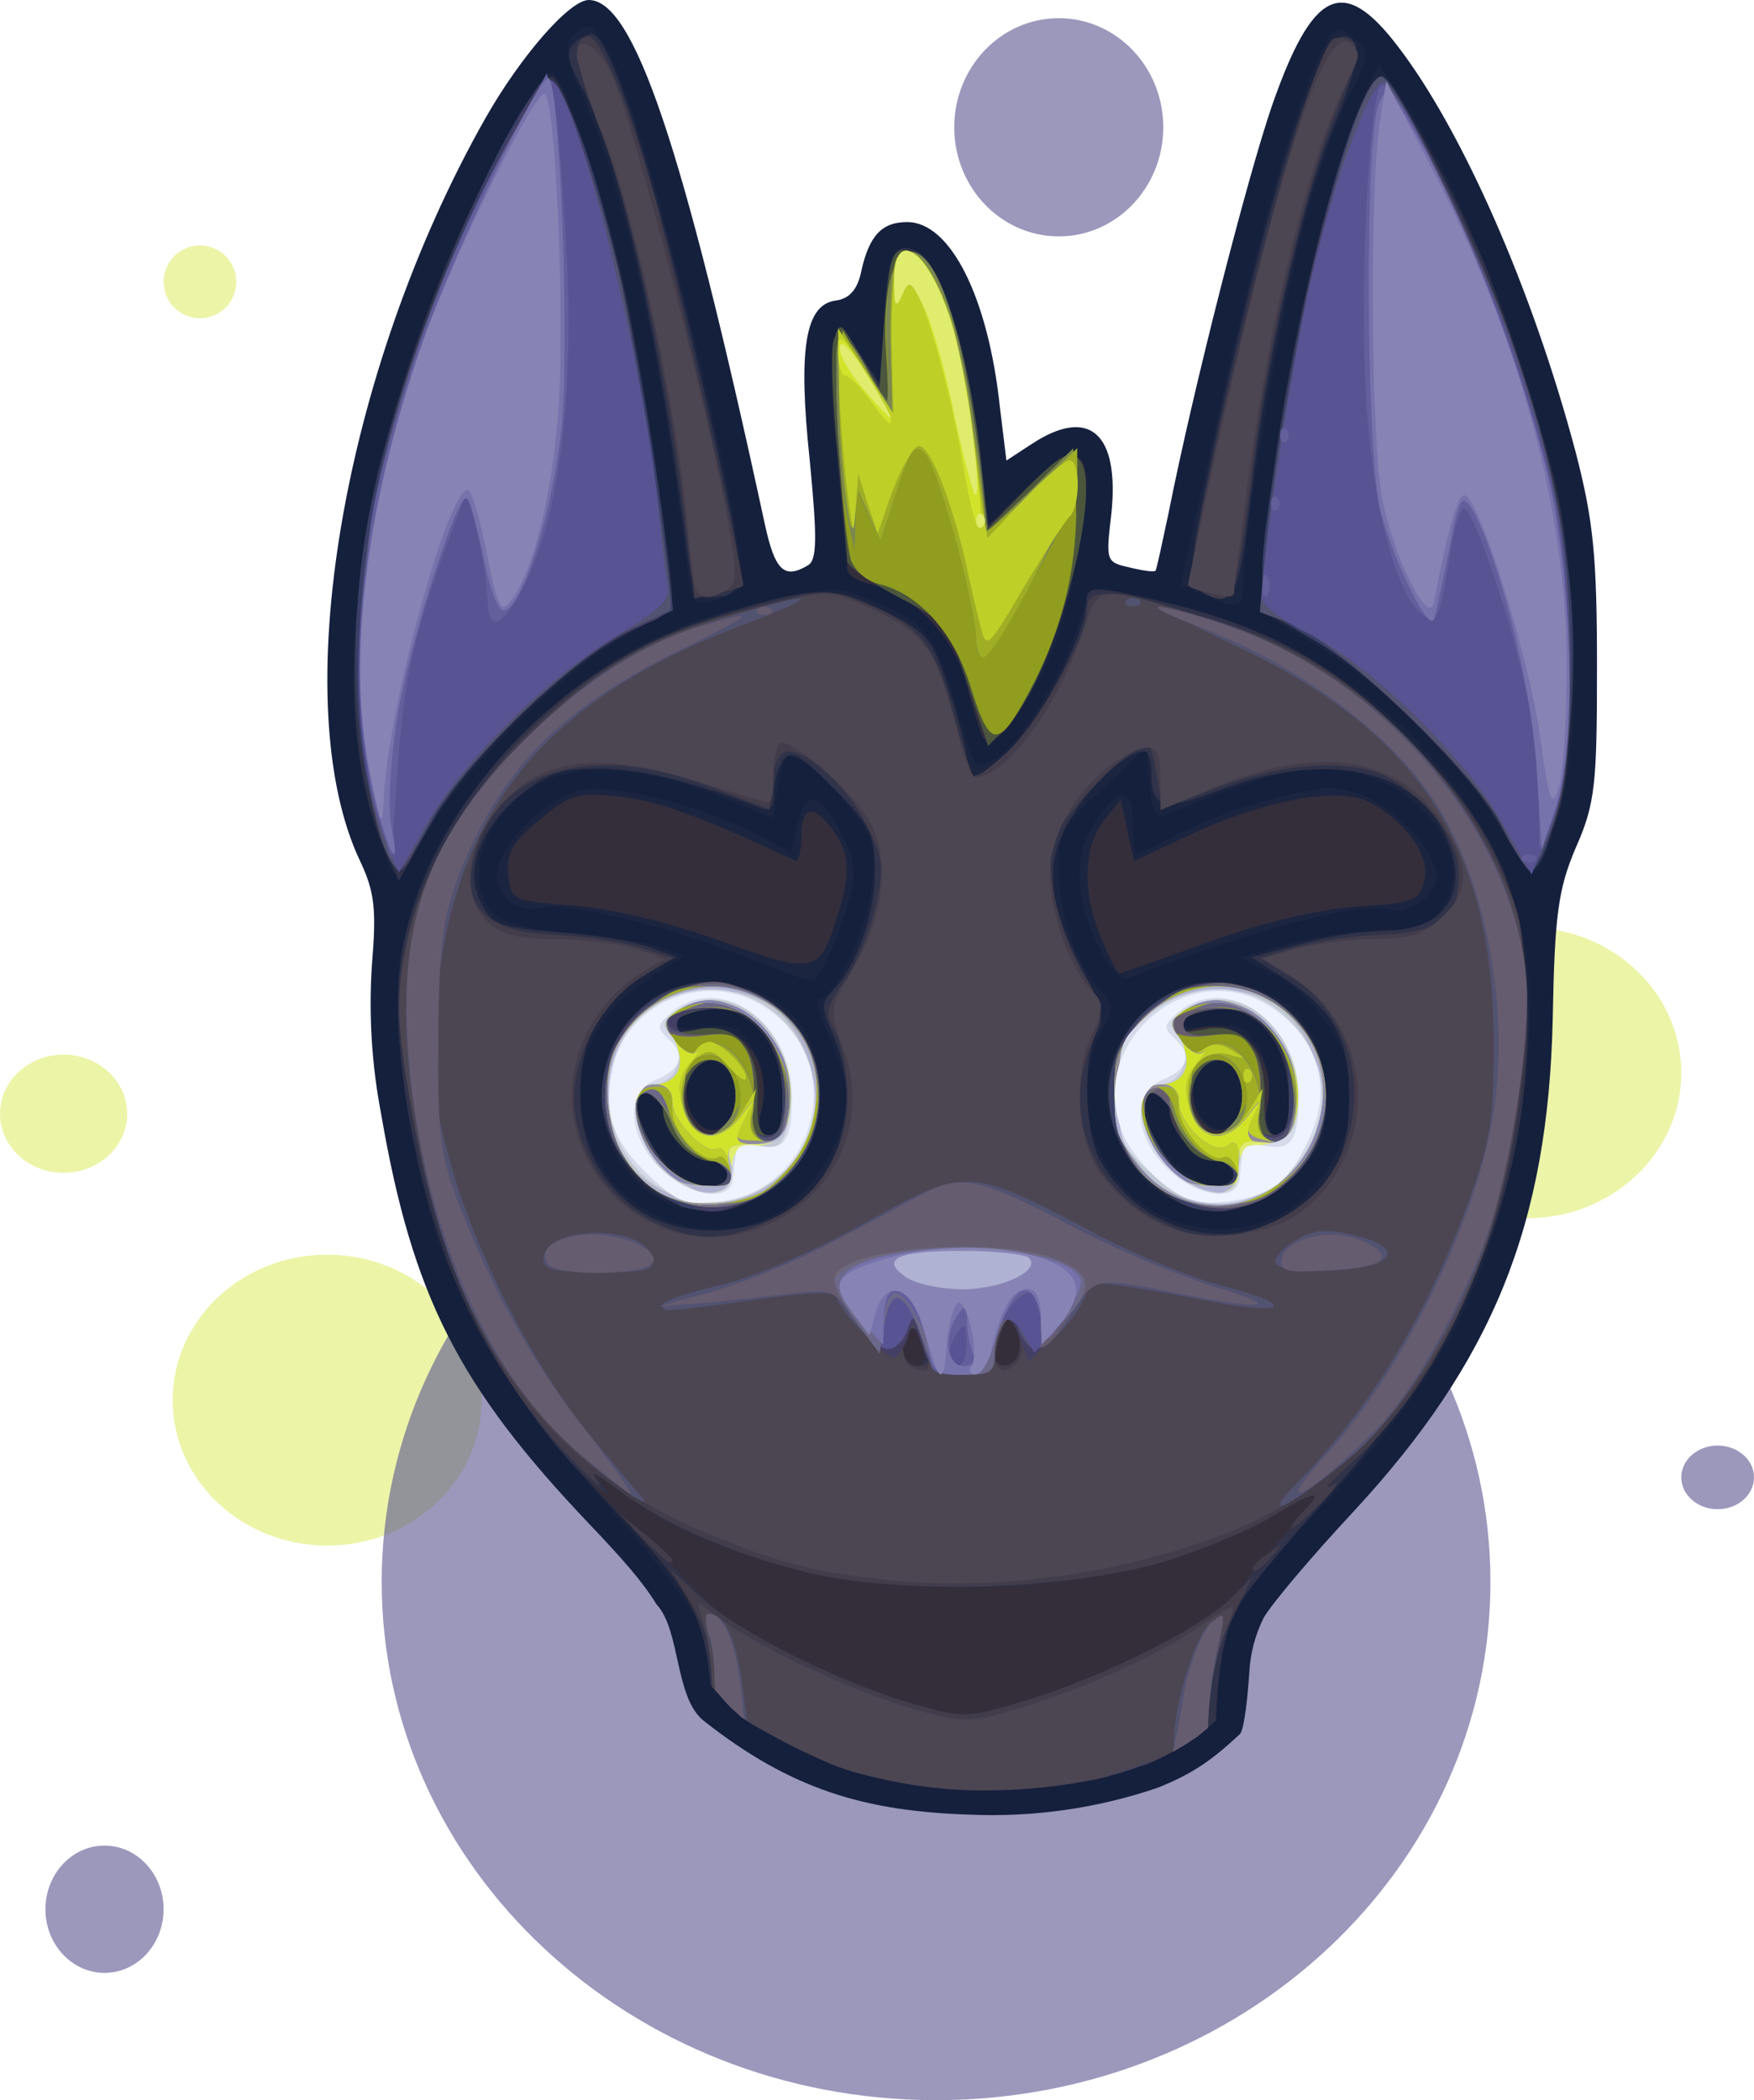<svg width="193" height="231" viewBox="0 0 193 231" fill="none" xmlns="http://www.w3.org/2000/svg">
<g id="reg&#195;&#173;strate_icon">
<path id="circle8" opacity="0.6" d="M36 170C45.389 170 53 162.837 53 154C53 145.163 45.389 138 36 138C26.611 138 19 145.163 19 154C19 162.837 26.611 170 36 170Z" fill="#DFEC6E"/>
<path id="circle7" opacity="0.6" d="M7 129C10.866 129 14 126.09 14 122.5C14 118.91 10.866 116 7 116C3.134 116 0 118.91 0 122.5C0 126.09 3.134 129 7 129Z" fill="#DFEC6E"/>
<path id="circle6" opacity="0.6" d="M11.5 217C15.09 217 18 213.866 18 210C18 206.134 15.09 203 11.5 203C7.91 203 5 206.134 5 210C5 213.866 7.91 217 11.5 217Z" fill="#585490"/>
<path id="circle5" opacity="0.6" d="M168 134C177.389 134 185 126.837 185 118C185 109.163 177.389 102 168 102C158.611 102 151 109.163 151 118C151 126.837 158.611 134 168 134Z" fill="#DFEC6E"/>
<path id="circle4" opacity="0.6" d="M103 231C136.689 231 164 205.48 164 174C164 142.52 136.689 117 103 117C69.311 117 42 142.52 42 174C42 205.48 69.311 231 103 231Z" fill="#585490"/>
<path id="circle3" opacity="0.6" d="M116.5 26C122.851 26 128 20.627 128 14C128 7.373 122.851 2 116.5 2C110.149 2 105 7.373 105 14C105 20.627 110.149 26 116.5 26Z" fill="#585490"/>
<path id="circle2" opacity="0.6" d="M189 166C191.209 166 193 164.433 193 162.5C193 160.567 191.209 159 189 159C186.791 159 185 160.567 185 162.5C185 164.433 186.791 166 189 166Z" fill="#585490"/>
<path id="circle1" opacity="0.6" d="M22 35C24.209 35 26 33.209 26 31C26 28.791 24.209 27 22 27C19.791 27 18 28.791 18 31C18 33.209 19.791 35 22 35Z" fill="#DFEC6E"/>
<g id="xolo">
<g id="layer101">
<path id="Vector" d="M40.932 106.021C40.555 111.549 40.894 117.1 41.942 122.554C45.389 142.561 50.458 152.512 64.85 167.635C68.319 171.277 70.662 173.89 72.234 176.456C74.909 179.309 74.217 186.741 77.448 189.287C87.139 196.918 95.265 199.21 106.608 199.591C113.705 199.912 120.798 198.899 127.461 196.611C131.355 195.04 133.417 193.537 136.417 190.75C136.943 190.262 137.326 186.132 137.47 183.921C137.576 181.861 138.107 179.84 139.034 177.966C139.943 176.369 144.406 171.11 148.964 166.225C164.265 149.699 170.351 134.689 170.855 112.035C171.057 100.674 171.461 97.761 173.386 93.25C175.55 88.365 175.723 86.207 175.723 73.242C175.723 61.126 175.312 57.204 173.386 49.766C168.627 31.823 160.825 14.167 153.73 4.992C147.745 -2.807 144.406 -1.116 139.943 11.675C137.21 19.66 131.333 42.575 128.593 56.382C127.872 59.763 127.274 62.583 127.151 62.77C127.029 62.958 125.709 62.77 124.216 62.396C121.678 61.835 121.678 61.648 122.291 56.482C123.2 47.648 119.854 44.647 113.472 48.87L110.74 50.655L110.018 44.74C108.728 32.672 104.574 24.425 99.83 24.425C97.09 24.425 95.669 25.835 94.782 29.771C94.378 31.836 93.463 32.872 91.941 33.059C88.603 33.527 87.788 38.318 89.107 50.715C89.915 59.075 89.915 61.614 88.905 62.176C86.266 63.773 85.257 62.737 84.139 57.571C75.118 15.778 69.718 0 64.785 0C62.658 0 57.286 6.195 53.436 12.958C37.623 40.851 31.443 77.579 39.649 94.767C41.235 98.135 41.423 100.106 40.932 106.021Z" fill="#15203D"/>
</g>
<g id="layer102">
<path id="Vector_2" d="M66.776 165.476C71.744 171.016 76.402 177.124 77.21 179.096C77.877 181.192 78.266 183.355 78.371 185.538L78.5 185.698C79.164 186.366 79.734 187.122 80.397 187.776C80.779 188.151 81.19 188.485 81.579 188.852L81.724 188.966L82.935 189.728C83.75 190.202 84.586 190.65 85.43 191.064C87.204 191.987 88.992 192.889 90.824 193.737L91.718 194.125C92.179 194.285 92.994 194.586 93.232 194.66C95.1 195.254 96.996 195.582 98.907 195.996L99.166 196.03C100.089 196.116 101.02 196.183 101.943 196.25C105.468 196.508 109.007 196.593 112.542 196.504C114.302 196.451 116.061 196.344 117.813 196.17C118.722 195.989 119.652 195.869 120.561 195.689C122.105 195.344 123.625 194.909 125.111 194.386C125.552 194.235 125.976 194.047 126.38 193.824C127.101 193.43 126.87 193.577 126.38 193.824L125.486 194.346C126.149 193.958 126.928 193.711 127.649 193.37C128.485 192.956 129.307 192.521 130.115 192.033C130.382 191.88 131.377 191.198 131.636 191.051L132.653 190.229C132.956 189.975 133.244 189.714 133.547 189.454C134.052 178.02 136.143 175.661 146.007 165.069C158.266 151.917 163.839 141.399 166.681 126.182C170.127 108.059 168.303 97.727 159.686 86.086C151.682 75.28 138.4 67.582 123.503 65.236C119.854 64.568 119.854 64.668 118.643 68.805C116.919 74.345 111.951 82.331 109.42 83.547C107.091 84.676 107.394 85.144 104.856 76.503C102.829 69.927 101.618 68.431 96.145 66.172C92.295 64.481 91.682 64.481 84.997 65.985C73.648 68.524 67.158 71.906 59.154 79.23C51.15 86.554 46.283 94.6 44.358 103.648C43.038 109.756 44.257 122.527 47.191 133.052C49.751 142.749 57.048 154.677 66.776 165.476ZM121.397 86.674L126.163 82.163L126.466 86.173C126.668 88.893 127.187 90.116 127.988 89.742C139.136 85.137 142.481 84.295 147.139 84.669C156.16 85.511 162.751 94.252 158.677 99.98C157.234 101.951 156.247 102.325 152.187 102.325C148.687 102.435 145.215 102.94 141.847 103.829L136.475 105.332L140.433 107.304C144.89 109.649 148.942 115.944 148.942 120.549C148.942 124.772 145.193 131.161 141.443 133.319C131.716 138.859 119.551 131.629 119.551 120.362C119.551 118.103 120.272 115.016 121.174 113.505C122.616 110.872 122.616 110.404 121.174 108.994C118.441 106.275 116.515 100.634 116.515 95.749C116.537 91.466 116.84 90.811 121.397 86.674ZM60.106 85.832C64.158 83.828 71.643 84.496 79.265 87.617L85.033 89.962L85.639 86.3C86.245 83.012 86.555 82.731 88.271 83.667C89.389 84.142 91.617 86.394 93.319 88.552C96.159 92.027 96.361 93.063 95.958 97.286C95.446 102.171 91.898 109.877 90.189 109.877C89.684 109.877 90.189 111.661 91.206 113.886C92.222 116.111 93.232 119.052 93.232 120.569C93.232 124.792 89.482 131.181 85.733 133.339C75.905 138.879 63.841 131.649 63.841 120.101C63.841 115.029 66.682 110.518 71.852 107.324L75.191 105.165L72.357 104.129C70.734 103.568 66.48 102.913 62.831 102.626C55.029 102.064 52.693 100.467 52.693 95.943C52.686 92.121 55.729 87.804 60.084 85.832H60.106Z" fill="#1C2540"/>
<path id="Vector_3" d="M72.854 132.016C64.75 127.793 63.834 116.051 71.03 110.324C76.503 106.094 85.452 107.878 88.769 113.799C91.4 118.477 90.29 126.196 86.432 129.671C82.784 133.072 76.907 134.108 72.854 132.016ZM80.065 129.109C80.027 128.715 79.827 128.349 79.506 128.086C79.186 127.824 78.769 127.686 78.342 127.699C75.811 127.699 72.97 124.879 72.97 122.353C72.97 121.017 72.364 120.195 71.448 120.195C69.725 120.195 69.523 121.037 70.944 124.324C72.854 129.223 80.051 132.979 80.051 129.129L80.065 129.109ZM81.082 120.769C81.082 118.704 79.359 116.446 77.837 116.446C77.433 116.446 76.618 117.294 76.013 118.45C74.39 121.077 77.455 125.681 79.661 123.897C80.114 123.491 80.472 123.005 80.716 122.468C80.961 121.93 81.085 121.352 81.082 120.769ZM86.129 121.144C86.129 114.006 82.077 109.877 76.402 111.186C72.653 112.129 73.46 113.539 77.419 112.971C80.354 112.596 81.168 112.877 82.582 114.975C83.8 116.76 84.204 118.544 83.8 121.17C83.397 123.99 83.598 124.926 84.716 124.926C85.726 124.899 86.129 123.777 86.129 121.144Z" fill="#1C2540"/>
<path id="Vector_4" d="M81.572 105.085C73.64 101.891 62.312 99.164 59.681 99.826C59.092 99.984 58.471 100.011 57.869 99.905C57.267 99.798 56.701 99.561 56.216 99.213C55.732 98.866 55.343 98.416 55.082 97.903C54.82 97.389 54.694 96.825 54.712 96.257C54.712 92.969 60.286 87.523 64.245 86.861C67.785 86.193 78.126 88.926 83.8 92.027L87.045 93.811L87.766 90.617C88.581 86.674 90.405 87.142 92.734 91.954C94.177 94.961 94.256 96.184 93.239 99.472C91.797 104.256 90.095 108.019 89.288 107.918C88.971 107.898 85.524 106.622 81.572 105.085Z" fill="#1C2540"/>
<path id="Vector_5" d="M128.673 131.756C124.116 129.597 120.972 123.021 121.988 117.762C123.099 112.69 128.37 107.999 133.136 107.999C141.342 107.999 145.906 112.677 145.906 121.144C145.906 125.153 145.394 126.309 142.662 129.163C138.53 133.259 133.764 134.202 128.673 131.756ZM135.768 129.129C135.768 128.374 134.86 127.719 133.843 127.719C131.615 127.719 128.673 124.431 128.673 121.899C128.687 121.689 128.657 121.478 128.583 121.279C128.509 121.08 128.393 120.897 128.243 120.739C128.092 120.582 127.909 120.454 127.704 120.363C127.499 120.272 127.277 120.219 127.05 120.208C125.94 120.208 125.608 120.676 126.041 121.705C126.366 122.554 126.57 123.44 126.647 124.338C126.647 126.216 131.694 130.539 133.857 130.539C134.315 130.588 134.775 130.468 135.137 130.204C135.499 129.939 135.734 129.553 135.79 129.129H135.768ZM136.785 121.11C136.785 116.506 133.742 114.815 131.737 118.39C130.115 121.017 133.179 125.621 135.386 123.837C136.217 123.143 136.727 122.178 136.807 121.144L136.785 121.11ZM141.832 121.11C141.832 113.973 137.78 109.843 132.105 111.153C128.356 112.095 129.17 113.505 133.122 112.937C136.057 112.563 136.871 112.844 138.285 114.942C139.503 116.726 139.907 118.511 139.503 121.137C139.1 123.957 139.301 124.893 140.419 124.893C141.465 124.899 141.868 123.777 141.868 121.144L141.832 121.11Z" fill="#1C2540"/>
<path id="Vector_6" d="M121.094 104.517C118.26 99.071 118.051 93.998 120.489 90.43C123.221 86.42 124.642 86.487 124.642 90.617C124.642 92.401 124.844 93.905 125.046 93.905C126.676 93.232 128.267 92.481 129.812 91.653C133.159 90.007 136.695 88.716 140.354 87.804C145.928 86.394 146.938 86.394 150.283 87.617C153.73 89.02 158.085 93.905 158.085 96.444C158.085 98.229 154.941 100.668 153.319 100.106C150.182 98.977 138.119 102.078 124.036 107.618C123.423 107.898 122.111 106.495 121.094 104.517Z" fill="#1C2540"/>
<path id="Vector_7" d="M42.656 94.754C39.916 87.91 39.108 83.233 39.209 72.774C39.31 59.716 40.932 51.269 46.708 35.391C50.862 23.75 59.378 7.124 60.798 7.992C62.219 8.861 66.66 22.34 68.824 31.916C70.648 40.37 73.994 62.256 73.994 65.544C73.994 66.479 71.657 68.357 68.824 69.954C61.93 73.716 50.984 84.609 46.932 91.559C43.766 97.099 43.665 97.099 42.656 94.754Z" fill="#1C2540"/>
<path id="Vector_8" d="M165.282 91.252C160.393 83.195 153.517 76.325 145.214 71.204L138.631 67.194L139.352 59.175C140.671 43.397 145.842 20.008 149.995 10.806L151.704 7.05L154.437 11.18C160.825 20.483 168.728 41.145 171.743 56.261C173.668 66.285 173.668 81.656 171.743 88.666C169.233 97.567 168.93 97.661 165.282 91.252Z" fill="#1C2540"/>
<path id="Vector_9" d="M108.223 81.135C107.478 79.265 106.869 77.352 106.399 75.407C105.086 70.061 100.522 65.383 95.756 64.227C94.314 63.947 93.225 63.191 93.225 62.537C93.225 61.882 92.72 56.716 92.114 50.795C91.509 44.874 91.299 39.054 91.703 37.744C92.316 35.392 92.424 35.392 94.746 39.08L97.176 42.749L97.277 36.173C97.277 28.562 98.294 26.31 101.027 27.813C103.76 29.317 106.074 36.922 107.516 48.008L108.836 57.772L112.989 53.642C118.758 48.008 120.085 48.964 119.068 57.651C118.548 61.88 117.634 66.059 116.335 70.141C114.302 75.969 109.24 82.825 108.223 81.135Z" fill="#1C2540"/>
<path id="Vector_10" d="M75.494 61.313C72.754 38.866 68.802 21.218 64.245 10.879C62.421 6.749 62.082 5.059 62.925 4.023C64.75 2.052 65.456 2.519 67.684 7.311C71.946 16.513 83.195 63.292 81.385 64.782C80.478 65.414 79.443 65.868 78.342 66.118C76.301 66.666 76.099 66.386 75.494 61.313Z" fill="#1C2540"/>
<path id="Vector_11" d="M132.545 65.45L129.913 64.321L133.764 46.946C138.09 27.225 142.171 12.757 145.012 6.656C146.837 2.706 147.039 2.613 148.863 4.116C150.687 5.62 150.788 5.901 148.358 10.799C146.916 13.526 144.81 19.721 143.491 24.605C141.061 33.433 136.806 58.42 136.806 63.773C136.806 66.954 136.496 67.141 132.545 65.45Z" fill="#1C2540"/>
</g>
<g id="layer103">
<path id="Vector_12" d="M67.684 166.131C75.14 174.117 77.477 177.138 78.198 185.297L78.529 185.698C79.193 186.366 79.763 187.122 80.426 187.776C80.808 188.151 81.219 188.485 81.608 188.852L81.753 188.966L82.964 189.728C83.779 190.202 84.615 190.65 85.459 191.064C87.233 191.987 89.021 192.889 90.853 193.737L91.747 194.125C92.208 194.285 93.023 194.586 93.261 194.66C95.129 195.254 97.025 195.582 98.936 195.996L99.195 196.03C100.118 196.116 101.049 196.183 101.972 196.25C105.497 196.508 109.036 196.593 112.571 196.504C114.331 196.451 116.09 196.344 117.842 196.17C118.751 195.99 119.681 195.869 120.59 195.689C122.134 195.344 123.654 194.909 125.14 194.386C125.581 194.235 126.005 194.047 126.409 193.824C127.13 193.43 126.899 193.577 126.409 193.824L125.515 194.346C126.178 193.958 126.957 193.711 127.678 193.37C128.514 192.956 129.336 192.521 130.144 192.033C130.411 191.88 131.406 191.198 131.665 191.051L132.682 190.229C133.057 189.915 133.403 189.561 133.8 189.267C133.98 183.092 135.047 178.574 135.999 176.904C136.951 175.233 141.674 169.553 146.44 164.207C161.943 146.925 168.938 129.083 168.022 108.888C167.517 97.146 163.969 90.103 153.838 80.152C146.036 72.547 139.244 68.885 128.096 66.252C120.395 64.374 119.58 64.374 119.58 66.159C119.58 69.353 115.023 78.368 111.778 81.749C107.827 85.759 106.406 86.26 106.406 83.627C106.406 82.692 105.498 79.123 104.38 75.835C102.556 70.201 102.051 69.54 97.285 67.194C91.516 64.281 89.281 64.374 77.527 68.224C65.355 72.307 54.611 81.322 48.634 92.689C43.976 101.423 42.959 108.059 44.48 118.611C47.624 139.835 52.585 149.979 67.684 166.131ZM117.951 89.775C120.388 85.832 124.036 82.638 125.882 82.638C126.387 82.638 126.69 83.574 126.69 84.796C126.69 89.02 127.909 89.307 134.29 86.861C145.236 82.731 154.862 84.329 158.612 90.998C162.16 97.474 159.528 102.359 152.432 102.359C149.237 102.503 146.072 103.008 143.008 103.862L137.715 105.286L140.96 107.351C146.729 111.013 148.459 114.033 148.459 120.716C148.459 127.104 146.837 130.199 141.768 133.486C134.881 138.091 125.349 135.364 120.993 127.572C119.371 124.565 119.068 116.212 120.691 113.579C121.498 112.169 121.195 110.665 119.169 106.816C115.117 98.977 114.814 94.754 117.951 89.775ZM57.38 87.329C60.315 84.984 61.707 84.516 65.99 84.516C70.273 84.516 75.926 85.852 83.425 88.739C84.745 89.307 85.149 88.926 85.149 87.236C85.183 85.96 85.528 84.708 86.158 83.574C87.074 82.451 87.983 82.905 91.732 86.674C95.893 90.811 96.297 91.746 96.297 95.876C96.297 100.668 94.27 106.308 91.631 109.028C90.319 110.364 90.42 110.906 91.732 113.913C94.573 120.302 93.052 127.906 88.084 132.137C82.921 136.36 74.102 136.454 69.235 132.324C65.384 128.942 63.863 125.467 63.863 120.014C63.863 114.194 66.3 109.783 71.16 107.056L74.405 105.272L71.362 104.143C69.74 103.581 65.283 102.806 61.332 102.546C54.842 101.984 54.121 101.704 52.917 99.258C51.064 95.689 52.787 91.092 57.352 87.329H57.38Z" fill="#342E3B"/>
<path id="Vector_13" d="M73.258 131.849C68.802 129.784 65.327 123.302 66.372 118.611C68.398 108.654 78.328 104.805 85.726 111.093C92.417 116.733 91.401 127.131 83.8 131.475C79.849 133.727 77.52 133.827 73.258 131.849ZM80.051 129.129C80.051 128.374 79.142 127.719 78.126 127.719C75.897 127.719 72.956 124.432 72.956 121.899C72.988 121.489 72.847 121.084 72.564 120.768C72.28 120.453 71.875 120.252 71.434 120.208C70.626 120.208 69.92 120.676 69.92 121.144C69.92 123.302 72.855 128.561 74.679 129.504C77.318 130.914 80.051 130.727 80.051 129.129ZM81.068 121.11C81.068 116.606 78.025 114.815 76.02 118.197C75.003 120.081 75.616 122.988 77.462 124.117C78.832 124.993 81.082 123.209 81.082 121.144L81.068 121.11ZM86.115 121.11C86.115 114.16 82.063 109.937 76.388 110.966C75.904 111.044 75.449 111.231 75.061 111.509C74.672 111.787 74.363 112.149 74.16 112.563C73.857 113.505 74.463 113.692 76.792 113.231C81.659 112.196 85.207 116.987 83.685 122.527C83.18 124.218 83.483 124.873 84.594 124.873C85.704 124.873 86.129 123.87 86.129 121.144L86.115 121.11Z" fill="#342E3B"/>
<path id="Vector_14" d="M79.546 103.581C73.871 101.517 67.785 100.013 63.329 99.639C56.335 99.071 56.234 99.071 55.931 96.164C55.729 93.811 56.335 92.689 59.378 90.149C62.825 87.329 63.531 87.142 68.197 87.617C72.35 88.084 77.318 89.869 87.449 94.66C87.853 94.847 88.17 93.718 88.17 92.121C88.17 88.646 89.49 88.365 91.617 91.279C93.441 93.718 93.643 95.876 92.23 100.481C90.182 107.15 89.778 107.244 79.546 103.581Z" fill="#342E3B"/>
<path id="Vector_15" d="M130.721 132.684C125.248 130.807 120.892 123.382 122.212 118.123C124.44 108.547 134.268 104.978 141.465 111.079C148.156 116.72 147.14 127.118 139.539 131.462C136.295 133.353 133.663 133.727 130.721 132.684ZM135.768 129.116C135.768 128.361 134.86 127.706 133.843 127.706C131.615 127.706 128.673 124.418 128.673 121.885C128.705 121.476 128.565 121.07 128.281 120.755C127.997 120.439 127.592 120.239 127.151 120.195C126.344 120.195 125.637 120.662 125.637 121.13C125.637 123.289 128.572 128.548 130.396 129.49C133.057 130.914 135.79 130.726 135.79 129.129L135.768 129.116ZM136.785 121.097C136.785 116.593 133.742 114.802 131.737 118.183C130.721 120.068 131.334 122.975 133.18 124.104C134.571 124.993 136.807 123.208 136.807 121.144L136.785 121.097ZM141.832 121.097C141.832 114.147 137.78 109.923 132.105 110.952C131.622 111.031 131.166 111.217 130.778 111.496C130.39 111.774 130.081 112.136 129.877 112.55C129.574 113.398 130.079 113.585 131.6 113.118C136.561 111.708 140.722 116.305 139.402 122.039C138.999 124.104 139.201 124.852 140.318 124.852C141.436 124.852 141.869 123.87 141.869 121.144L141.832 121.097Z" fill="#342E3B"/>
<path id="Vector_16" d="M121.195 103.281C119.068 98.302 119.169 93.043 121.498 90.223L123.323 87.971L124.044 91.352L124.765 94.734L130.742 91.914C139.157 87.971 147.262 86.467 150.709 88.251C154.761 90.41 157.501 94.266 156.687 96.986C156.182 99.051 155.475 99.331 149.288 99.712C144.731 100.086 139.157 101.403 132.87 103.655C127.707 105.533 123.344 107.036 123.142 107.036C122.94 107.036 122.111 105.366 121.195 103.281Z" fill="#342E3B"/>
<path id="Vector_17" d="M108.122 81.041C107.92 80.667 107.113 78.034 106.399 75.407C105.087 70.061 100.522 65.383 95.756 64.227C94.314 63.947 93.225 63.191 93.225 62.537C93.225 61.882 92.72 56.622 92.216 50.702C91.603 44.787 91.401 38.867 91.704 37.65C92.316 35.392 92.425 35.485 94.645 38.987L97.076 42.649L97.378 35.418C97.89 27.72 98.496 26.31 101.128 27.813C103.464 29.223 106.298 38.238 107.618 48.85L108.728 57.839L112.99 53.615C119.674 47.039 121.094 49.766 117.951 63.572C115.823 73.242 109.846 83.854 108.122 81.041Z" fill="#342E3B"/>
</g>
<g id="layer104">
<path id="Vector_18" d="M64.952 162.937C67.281 164.821 67.382 164.821 65.86 162.937C64.952 161.814 65.759 162.188 67.886 163.786C85.827 177.498 121.808 178.34 142.07 165.383L147.745 161.721L141.768 168.403C138.53 171.972 135.79 175.353 135.79 175.754C135.79 177.258 120.59 184.863 113.393 186.928C106.197 188.993 106.096 189.093 100.522 187.402C92.417 185.103 81.168 179.463 77.823 176.122C76.301 174.618 73.157 171.444 70.828 169.078L66.574 164.855L70.424 168.985C75.659 174.631 77.541 177.672 78.162 185.324L78.501 185.731C79.164 186.4 79.734 187.155 80.397 187.81C80.779 188.184 81.19 188.518 81.579 188.886L81.724 188.999L82.935 189.761C83.75 190.236 84.586 190.683 85.43 191.098C87.204 192.02 88.992 192.922 90.824 193.771L91.718 194.158C92.179 194.319 92.994 194.619 93.232 194.693C95.1 195.288 96.996 195.615 98.907 196.029L99.166 196.063C100.09 196.15 101.02 196.217 101.943 196.283C105.469 196.542 109.007 196.626 112.542 196.537C114.302 196.484 116.061 196.377 117.813 196.203C118.722 196.023 119.652 195.902 120.561 195.722C122.106 195.377 123.625 194.942 125.111 194.419C125.552 194.269 125.976 194.081 126.38 193.858C127.101 193.463 126.87 193.61 126.38 193.858L125.486 194.379C126.149 193.991 126.928 193.744 127.649 193.403C128.485 192.989 129.307 192.554 130.115 192.067C130.382 191.913 131.377 191.231 131.636 191.084L132.653 190.262C133.028 189.948 133.374 189.594 133.771 189.3C133.951 183.125 135.018 178.608 135.97 176.937C136.922 175.266 141.645 169.586 146.411 164.24C161.914 146.959 168.909 129.116 167.993 108.921C167.488 97.179 163.941 90.136 153.809 80.185C146.007 72.58 139.215 68.918 128.067 66.285C120.366 64.407 119.551 64.407 119.551 66.192C119.551 69.386 114.994 78.401 111.749 81.782C107.798 85.792 106.377 86.293 106.377 83.66C106.377 82.725 105.469 79.156 104.351 75.868C102.527 70.235 102.022 69.573 97.256 67.228C91.487 64.314 89.252 64.407 77.498 68.257C61.18 73.603 47.494 88.452 44.329 104.23C42.404 113.625 45.85 132.504 51.626 144.245C54.914 151.015 61.505 160.217 64.952 162.937ZM117.951 89.775C120.388 85.832 124.036 82.638 125.882 82.638C126.387 82.638 126.69 83.573 126.69 84.796C126.69 89.02 127.909 89.307 134.29 86.861C145.236 82.731 154.862 84.329 158.612 90.998C162.16 97.473 159.528 102.358 152.432 102.358C149.236 102.503 146.072 103.007 143.008 103.862L137.715 105.285L140.96 107.35C146.729 111.012 148.459 114.033 148.459 120.716C148.459 127.104 146.837 130.198 141.768 133.486C134.881 138.091 125.349 135.364 120.993 127.572C119.371 124.565 119.068 116.212 120.691 113.579C121.498 112.169 121.195 110.665 119.169 106.816C115.117 98.977 114.814 94.754 117.951 89.775ZM110.35 146.05C111.165 144.265 111.165 144.265 111.872 146.237C112.256 147.235 112.291 148.32 111.973 149.338C111.064 150.674 109.442 150.46 109.543 149.144C109.665 148.084 109.936 147.044 110.35 146.05ZM101.539 147.928C101.943 149.525 101.64 150.273 100.724 150.273C99.808 150.273 99.282 149.431 99.282 148.489C99.303 145.655 101.027 145.281 101.539 147.914V147.928ZM57.352 87.329C60.286 84.983 61.678 84.516 65.961 84.516C70.244 84.516 75.897 85.852 83.397 88.739C84.716 89.307 85.12 88.926 85.12 87.236C85.154 85.96 85.5 84.708 86.129 83.573C87.045 82.451 87.954 82.905 91.703 86.674C95.864 90.811 96.268 91.746 96.268 95.876C96.268 100.668 94.242 106.308 91.603 109.028C90.29 110.364 90.391 110.906 91.703 113.913C94.544 120.301 93.023 127.906 88.055 132.136C82.892 136.36 74.073 136.453 69.206 132.323C65.355 128.942 63.834 125.467 63.834 120.014C63.834 114.193 66.271 109.783 71.131 107.056L74.376 105.272L71.333 104.143C69.711 103.581 65.254 102.806 61.303 102.545C54.813 101.984 54.092 101.703 52.888 99.258C51.064 95.689 52.787 91.091 57.352 87.329Z" fill="#303349"/>
<path id="Vector_19" d="M73.258 131.849C68.802 129.784 65.327 123.302 66.372 118.611C68.398 108.653 78.328 104.804 85.726 111.093C92.417 116.733 91.4 127.131 83.8 131.475C79.849 133.727 77.52 133.827 73.258 131.849ZM80.051 129.129C80.051 128.374 79.142 127.719 78.126 127.719C75.897 127.719 72.956 124.431 72.956 121.899C72.988 121.489 72.847 121.084 72.564 120.768C72.28 120.453 71.875 120.252 71.434 120.208C70.626 120.208 69.92 120.676 69.92 121.143C69.92 123.302 72.855 128.561 74.679 129.503C77.318 130.913 80.051 130.726 80.051 129.129ZM79.95 123.589C81.774 121.584 80.967 117.014 78.832 116.639C76.301 116.165 74.376 120.301 75.897 122.928C77.318 125.28 78.328 125.374 79.95 123.589ZM86.129 121.143C86.129 114.193 82.077 109.97 76.402 110.999C75.919 111.078 75.463 111.264 75.075 111.542C74.687 111.821 74.378 112.182 74.174 112.596C73.871 113.539 74.477 113.726 76.705 113.265C80.967 112.322 83.599 115.329 83.397 120.776C83.296 123.783 83.599 124.906 84.716 124.906C85.726 124.899 86.129 123.776 86.129 121.143Z" fill="#303349"/>
<path id="Vector_20" d="M130.721 132.684C125.248 130.807 120.892 123.382 122.212 118.123C124.44 108.547 134.268 104.978 141.465 111.079C148.156 116.72 147.14 127.118 139.539 131.462C136.295 133.353 133.663 133.727 130.721 132.684ZM135.768 129.116C135.768 128.361 134.86 127.706 133.843 127.706C131.615 127.706 128.673 124.418 128.673 121.885C128.705 121.476 128.565 121.07 128.281 120.755C127.997 120.439 127.592 120.239 127.151 120.195C126.344 120.195 125.637 120.662 125.637 121.13C125.637 123.289 128.572 128.548 130.396 129.49C133.057 130.914 135.79 130.726 135.79 129.129L135.768 129.116ZM135.667 123.576C137.492 121.571 136.684 117 134.55 116.626C132.019 116.152 130.093 120.288 131.615 122.914C133.057 125.28 134.066 125.374 135.689 123.589L135.667 123.576ZM141.847 121.13C141.847 114.18 137.794 109.957 132.12 110.986C131.636 111.064 131.181 111.251 130.792 111.529C130.404 111.807 130.095 112.169 129.891 112.583C129.589 113.525 130.194 113.712 132.422 113.251C136.684 112.309 139.316 115.316 139.215 120.763C139.114 123.676 139.518 124.892 140.535 124.892C141.551 124.892 141.869 123.683 141.869 121.144L141.847 121.13Z" fill="#303349"/>
<path id="Vector_21" d="M42.252 93.257C35.964 78.602 38.806 53.435 49.65 27.767C53.905 17.809 59.277 8.42 60.697 8.42C61.909 8.42 66.466 21.659 68.802 32.371C70.525 40.163 73.972 62.797 73.972 66.178C73.972 66.646 71.809 68.15 69.307 69.373C62.522 72.754 51.576 83.366 47.415 90.597L43.875 96.892L42.252 93.257Z" fill="#303349"/>
<path id="Vector_22" d="M164.777 90.336C161.229 84.141 148.257 71.625 142.683 69.206C138.119 67.201 138.119 66.86 140.354 50.234C142.986 31.522 149.368 8.44 151.891 8.44C153.103 8.44 159.29 19.614 163.14 28.535C164.863 32.672 167.697 40.938 169.421 46.852C172.262 56.622 172.565 59.249 172.665 71.832C172.766 83.193 172.464 86.861 170.942 90.904C169.925 93.531 168.714 95.783 168.411 95.783C168.108 95.783 166.399 93.344 164.777 90.336Z" fill="#303349"/>
<path id="Vector_23" d="M106.5 75.307C104.373 68.738 104.171 68.457 98.799 65.637C95.756 64.04 93.225 62.256 93.225 61.694C93.225 61.133 92.72 55.961 92.216 50.233C91.603 44.6 91.401 38.873 91.704 37.65C92.316 35.391 92.425 35.485 94.645 38.987L97.076 42.649L97.378 35.418C97.89 27.72 98.496 26.309 101.128 27.813C103.464 29.223 106.298 38.238 107.618 49.037L108.728 58.052L113.054 53.735C116.501 50.167 117.612 49.505 118.628 50.541C121.563 53.174 116.09 74.117 111.028 79.564L108.692 82.097L106.5 75.307Z" fill="#303349"/>
<path id="Vector_24" d="M75.595 60.378C72.754 37.837 68.096 16.987 64.058 9.656C62.442 6.843 62.233 5.647 63.149 4.771C63.668 4.261 64.338 3.903 65.074 3.742C67.302 3.742 72.876 22.059 78.551 47.794C82.301 64.788 82.2 65.637 77.945 65.731C76.604 65.731 76.099 64.414 75.595 60.378Z" fill="#303349"/>
<path id="Vector_25" d="M131.838 64.882C130.62 64.133 130.923 61.601 133.663 48.636C139.842 19.988 145.315 3.087 148.156 4.023C149.981 4.584 149.599 6.936 146.534 14.354C143.188 22.42 139.237 40.37 137.614 54.644C136.295 66.105 135.689 67.141 131.838 64.882Z" fill="#303349"/>
</g>
<g id="layer105">
<path id="Vector_26" d="M78.371 185.538L78.501 185.698C79.164 186.366 79.734 187.122 80.397 187.776C80.779 188.151 81.19 188.485 81.58 188.852L81.724 188.966L82.935 189.728C83.75 190.202 84.587 190.65 85.43 191.064C87.204 191.987 88.992 192.889 90.824 193.737L91.718 194.125C92.18 194.285 92.994 194.586 93.232 194.66C95.1 195.254 96.996 195.582 98.907 195.996L99.167 196.03C100.09 196.116 101.02 196.183 101.943 196.25C105.469 196.508 109.007 196.593 112.543 196.504C114.302 196.451 116.061 196.344 117.814 196.17C118.722 195.99 119.652 195.869 120.561 195.689C122.106 195.344 123.625 194.909 125.111 194.386C125.552 194.235 125.977 194.047 126.38 193.824C127.101 193.43 126.87 193.577 126.38 193.824L125.486 194.346C126.149 193.958 126.928 193.711 127.649 193.37C128.486 192.956 129.308 192.521 130.115 192.033C130.382 191.88 131.377 191.198 131.637 191.051L132.653 190.229L132.963 189.962C132.999 183.185 134.031 181.314 135.566 178.026L137.795 173.429L135.466 175.774C132.221 179.062 121.376 184.415 113.17 186.948C106.377 189.019 106.176 189.019 100.501 187.422C92.396 185.07 81.248 179.53 77.188 175.774L73.749 172.58L76.179 176.59C77.628 179.183 78.198 180.559 78.371 185.538Z" fill="#433D4B"/>
<path id="Vector_27" d="M88.567 172.894C80.253 170.829 72.754 167.448 67.786 163.692C65.457 161.908 64.75 161.627 65.759 162.937C66.48 163.973 65.457 163.131 63.43 161.059C53.804 151.396 47.826 138.144 45.086 121.05C43.644 112.409 43.565 109.402 44.581 104.343C46.204 95.89 51.792 86.407 59.277 79.457C66.762 72.507 72.855 69.433 83.397 66.68C91.098 64.708 91.199 64.708 95.453 66.493C101.33 68.939 102.75 70.723 104.878 78.421C105.894 82.083 106.904 85.184 107.113 85.371C107.315 85.659 108.836 84.529 110.552 83.026C113.797 80.206 119.573 70.255 119.573 67.435C119.573 64.615 121.095 64.708 130.317 67.248C140.859 70.061 146.837 73.349 153.73 80.112C167.106 93.17 170.25 104.063 166.71 124.445C164.071 139.661 157.79 152.512 149.072 160.531C146.541 162.877 145.323 164.193 146.44 163.445C147.558 162.696 147.161 163.445 145.525 165.136C143.888 166.826 142.287 168.136 142.078 168.136C141.869 168.136 142.388 167.294 143.397 166.258C145.936 163.726 144.616 163.913 139.951 166.826C137.823 168.163 132.653 170.301 128.601 171.611C118.16 174.866 99.109 175.527 88.567 172.894ZM101.943 148.756C101.641 147.999 101.435 147.212 101.33 146.411C101.33 145.849 100.926 145.743 100.32 146.037C98.698 146.972 99.102 150.26 100.926 150.26C102.044 150.26 102.347 149.792 101.943 148.756ZM111.973 149.324C112.292 148.307 112.256 147.222 111.872 146.224C111.151 144.252 111.151 144.252 110.351 146.037C109.936 147.031 109.665 148.071 109.543 149.131C109.442 150.447 111.064 150.634 111.973 149.324ZM84.608 134.295C89.98 131.849 93.261 126.777 93.261 120.582C93.261 118.043 92.655 114.849 91.942 113.539C90.73 111.474 90.831 110.812 92.857 107.999C94.177 106.308 95.691 102.546 96.304 99.826C97.314 95.315 97.213 94.379 95.287 90.617C93.059 86.3 89.007 82.638 86.577 82.638C85.856 82.638 85.135 83.975 84.954 85.832L84.644 89.02L78.566 86.674C66.711 81.996 56.573 83.954 53.133 91.653C49.889 98.884 52.52 102.546 61.137 102.826C64.219 102.98 67.276 103.428 70.259 104.163L74.008 105.386L70.764 107.357C65.795 110.364 62.457 117.314 63.264 122.48C64.072 127.646 67.418 132.25 71.982 134.409C76.547 136.567 79.445 136.641 84.608 134.295ZM140.354 134.295C150.99 129.504 152.108 113.819 142.172 107.524L138.631 105.366L142.482 104.236C145.486 103.436 148.581 102.963 151.704 102.826C158.194 102.639 160.516 100.949 160.516 96.257C160.516 92.689 158.086 89.02 153.629 86.019C149.779 83.386 142.172 83.574 134.067 86.581L127.887 88.926L127.274 85.171C126.668 81.602 126.553 81.509 124.339 82.825C122.254 84.493 120.353 86.349 118.665 88.365C115.521 92.121 115.319 92.876 115.823 97.474C116.312 100.713 117.374 103.856 118.967 106.776C121.599 110.999 121.599 111.093 119.876 115.417C117.042 122.834 120.287 130.82 127.685 134.389C132.141 136.641 135.163 136.641 140.354 134.295Z" fill="#433D4B"/>
<path id="Vector_28" d="M130.721 132.685C129.164 131.901 127.732 130.92 126.467 129.771C116.941 121.598 123.936 106.195 136.093 108.387C144.306 109.797 148.661 120.502 143.895 127.546C141.061 131.756 134.982 134.108 130.721 132.685ZM135.768 129.116C135.768 128.361 134.86 127.706 133.843 127.706C131.615 127.706 128.673 124.418 128.673 121.886C128.706 121.476 128.565 121.071 128.281 120.755C127.997 120.44 127.592 120.239 127.152 120.195C126.344 120.195 125.637 120.663 125.637 121.13C125.637 123.289 128.572 128.548 130.396 129.49C133.057 130.914 135.79 130.727 135.79 129.13L135.768 129.116ZM135.667 123.576C137.492 121.571 136.684 117 134.55 116.626C132.019 116.152 130.094 120.288 131.615 122.915C133.057 125.28 134.067 125.374 135.689 123.59L135.667 123.576ZM141.847 120.288C141.847 113.993 139.013 110.612 133.915 110.986C131.99 111.173 130.166 111.835 129.863 112.583C129.56 113.525 130.166 113.713 132.394 113.252C136.655 112.309 139.287 115.316 139.186 120.763C139.085 123.676 139.489 124.893 140.506 124.893C141.523 124.893 141.869 123.496 141.869 120.302L141.847 120.288Z" fill="#433D4B"/>
<path id="Vector_29" d="M137.816 172.427C138.292 171.778 138.915 171.233 139.641 170.829C141.162 169.606 141.263 169.7 139.943 171.204C138.624 172.707 137.816 173.175 137.816 172.427Z" fill="#433D4B"/>
<path id="Vector_30" d="M70.829 169.326L68.398 166.699L71.232 168.952C73.77 171.11 74.477 171.865 73.669 171.865C73.46 171.865 72.249 170.736 70.829 169.326Z" fill="#433D4B"/>
<path id="Vector_31" d="M75.184 55.212C73.46 41.312 69.61 23.65 66.271 14.916C63.228 6.937 62.825 4.584 64.548 4.023C65.86 3.555 69.004 10.88 72.047 21.772C74.275 29.945 82.077 64.134 81.775 64.415C81.674 64.602 80.455 64.882 79.034 65.263L76.403 65.825L75.184 55.212Z" fill="#433D4B"/>
<path id="Vector_32" d="M131.94 64.882C130.822 64.214 131.024 61.788 133.259 51.517C138.422 27.459 144.796 5.406 146.736 4.27C147.072 4.158 147.434 4.125 147.787 4.174C148.141 4.223 148.476 4.353 148.762 4.551C149.57 5.026 149.166 7.091 147.039 12.163C143.693 20.242 139.54 37.617 137.917 50.668C135.884 66.666 135.689 67.141 131.94 64.882Z" fill="#433D4B"/>
</g>
<g id="layer106">
<path id="Vector_33" d="M74.982 132.684C73.425 131.9 71.993 130.92 70.727 129.771C61.202 121.598 68.197 106.194 80.354 108.386C88.567 109.796 92.922 120.502 88.156 127.546C85.322 131.756 79.243 134.108 74.982 132.684ZM80.029 129.116C80.029 128.361 79.121 127.706 78.104 127.706C75.876 127.706 72.934 124.418 72.934 121.885C72.966 121.476 72.826 121.07 72.542 120.755C72.258 120.439 71.853 120.239 71.412 120.195C70.605 120.195 69.898 120.662 69.898 121.13C69.898 123.289 72.833 128.548 74.657 129.49C77.318 130.914 80.051 130.726 80.051 129.129L80.029 129.116ZM79.928 123.576C81.753 121.571 80.945 117 78.811 116.626C76.28 116.152 74.354 120.288 75.876 122.914C77.318 125.28 78.328 125.374 79.95 123.589L79.928 123.576ZM86.108 120.288C86.108 113.993 83.274 110.612 78.176 110.986C76.251 111.173 74.427 111.835 74.124 112.583C73.821 113.525 74.427 113.712 76.655 113.251C80.916 112.309 83.548 115.316 83.346 120.763C83.245 123.77 83.548 124.892 84.666 124.892C85.726 124.899 86.13 123.683 86.13 120.301L86.108 120.288Z" fill="#4B563D"/>
<path id="Vector_34" d="M130.721 132.684C129.164 131.9 127.732 130.92 126.466 129.771C116.941 121.598 123.935 106.194 136.093 108.386C144.306 109.796 148.661 120.502 143.895 127.546C141.061 131.756 134.982 134.108 130.721 132.684ZM135.768 129.116C135.712 128.693 135.479 128.308 135.118 128.044C134.758 127.78 134.3 127.659 133.843 127.706C131.514 127.706 130.093 126.202 129.185 122.727C128.464 120.382 125.637 119.065 125.637 121.13C125.637 123.195 128.572 128.548 130.396 129.49C133.057 130.914 135.79 130.726 135.79 129.129L135.768 129.116ZM135.667 123.576C137.492 121.571 136.684 117 134.55 116.626C132.019 116.152 130.093 120.288 131.615 122.914C133.057 125.28 134.067 125.374 135.689 123.589L135.667 123.576ZM141.847 120.288C141.847 113.993 139.013 110.612 133.915 110.986C131.99 111.173 130.166 111.835 129.863 112.583C129.56 113.525 130.166 113.712 132.394 113.251C136.655 112.309 139.287 115.316 139.085 120.763C138.984 123.77 139.287 124.892 140.405 124.892C141.465 124.899 141.869 123.683 141.869 120.301L141.847 120.288Z" fill="#4B563D"/>
<path id="Vector_35" d="M106.5 75.307C104.373 68.738 104.171 68.457 98.799 65.637C95.756 64.04 93.225 62.256 93.225 61.694C93.225 61.133 92.72 55.961 92.215 50.234C91.603 44.6 91.401 38.873 91.703 37.536C92.424 35.278 92.424 35.278 94.544 38.94L96.773 42.702L97.277 35.465C97.89 27.579 98.193 26.918 100.623 27.767C103.565 28.796 106.702 38.846 108.021 51.343L108.742 58.106L113.004 53.689C116.552 50.12 117.662 49.458 118.679 50.494C121.614 53.127 116.141 74.071 111.079 79.517L108.742 82.05L106.5 75.307Z" fill="#4B563D"/>
</g>
<g id="layer107">
<path id="Vector_36" d="M78.371 185.544L78.501 185.698C79.164 186.366 79.734 187.122 80.397 187.776C80.779 188.151 81.19 188.485 81.579 188.852L81.724 188.966L82.935 189.728C83.75 190.202 84.586 190.65 85.43 191.064C87.204 191.987 88.992 192.889 90.824 193.737L91.718 194.125C92.179 194.285 92.994 194.586 93.232 194.66C95.1 195.254 96.996 195.582 98.907 195.996L99.166 196.03C100.089 196.116 101.02 196.183 101.943 196.25C105.468 196.508 109.007 196.593 112.542 196.504C114.302 196.451 116.061 196.344 117.813 196.17C118.722 195.989 119.652 195.869 120.561 195.689C122.105 195.344 123.625 194.909 125.111 194.386C125.552 194.235 125.976 194.047 126.38 193.824C127.101 193.43 126.87 193.577 126.38 193.824L125.486 194.346C126.149 193.958 126.928 193.711 127.649 193.37C128.485 192.956 129.307 192.521 130.115 192.033C130.382 191.88 131.377 191.198 131.636 191.051L132.653 190.229L132.747 190.149C132.95 185.978 133.833 181.859 135.364 177.933C136.085 176.242 135.768 176.336 132.624 178.501C127.966 181.782 120.265 185.351 112.766 187.703C106.882 189.487 106.276 189.581 101.229 188.171C94.739 186.386 84.918 181.876 80.152 178.688L76.806 176.242L77.621 179.463C78.064 181.466 78.315 183.501 78.371 185.544Z" fill="#393F67"/>
<path id="Vector_37" d="M74.982 132.684C73.425 131.9 71.993 130.92 70.727 129.771C61.202 121.598 68.196 106.194 80.354 108.386C88.567 109.796 92.922 120.502 88.156 127.545C85.322 131.756 79.243 134.108 74.982 132.684ZM80.029 129.209C80.029 128.454 78.912 127.612 77.599 127.332C75.977 126.957 74.657 125.641 73.85 123.482C72.631 120.475 69.898 118.878 69.898 121.13C69.898 123.382 72.833 128.548 74.657 129.49C77.318 130.914 80.051 130.726 80.051 129.223L80.029 129.209ZM79.928 123.576C81.752 121.504 80.945 117 78.609 116.626C75.371 115.958 73.561 121.304 76.179 123.763C77.823 125.28 78.529 125.18 79.95 123.589L79.928 123.576ZM86.108 120.288C86.108 113.993 83.274 110.612 78.104 110.986C75.674 111.173 74.455 111.741 74.455 112.677C74.455 113.612 75.371 114.013 77.7 113.806C81.652 113.432 83.469 115.964 82.87 121.224C82.56 124.231 82.87 124.886 84.312 124.886C85.827 124.899 86.129 124.057 86.129 120.301L86.108 120.288Z" fill="#393F67"/>
<path id="Vector_38" d="M130.721 132.684C129.164 131.9 127.732 130.92 126.466 129.771C116.941 121.598 123.935 106.194 136.093 108.386C144.306 109.796 148.661 120.502 143.895 127.545C141.061 131.756 134.982 134.108 130.721 132.684ZM135.768 129.209C135.768 128.454 134.65 127.612 133.338 127.332C131.716 126.957 130.396 125.641 129.589 123.482C128.37 120.475 125.637 118.878 125.637 121.13C125.637 123.382 128.572 128.548 130.396 129.49C133.057 130.914 135.79 130.726 135.79 129.223L135.768 129.209ZM135.667 123.576C137.491 121.504 136.684 117 134.348 116.626C131.11 115.958 129.3 121.304 131.918 123.763C133.562 125.28 134.268 125.18 135.689 123.589L135.667 123.576ZM141.847 120.288C141.847 113.993 139.013 110.612 133.843 110.986C131.413 111.173 130.194 111.741 130.194 112.677C130.194 113.612 131.11 114.013 133.439 113.806C137.391 113.432 139.208 115.964 138.609 121.224C138.299 124.231 138.609 124.886 140.051 124.886C141.493 124.886 141.868 124.057 141.868 120.301L141.847 120.288Z" fill="#393F67"/>
<path id="Vector_39" d="M42.555 93.531C38.705 83.954 37.991 68.925 40.933 55.025C43.875 40.744 53.804 16.139 59.075 9.843C60.596 8.059 60.697 8.153 62.723 12.196C66.574 20.369 71.131 41.125 73.46 61.501L74.073 67.141L69.408 69.393C62.824 72.587 51.677 83.293 47.725 90.056C45.901 93.25 44.278 95.783 43.975 95.783C43.673 95.783 43.06 94.754 42.555 93.531Z" fill="#393F67"/>
<path id="Vector_40" d="M165.282 90.998C162.138 84.89 151.805 74.652 144.608 70.429C137.816 66.479 137.816 66.767 140.859 47.413C144.104 27.319 149.469 8.44 152.108 8.44C153.629 8.44 162.751 27.152 166.601 38.212C171.764 53.334 173.588 64.04 172.983 76.53C172.579 86.019 170.149 95.783 168.325 95.783C168.015 95.783 166.601 93.624 165.282 90.998Z" fill="#393F67"/>
</g>
<g id="layer108">
<path id="Vector_41" d="M78.371 185.545L78.5 185.698C79.164 186.366 79.733 187.122 80.397 187.777C80.779 188.151 81.19 188.485 81.579 188.852L81.724 188.966L82.935 189.728C87.153 192.2 91.754 194.519 96.635 195.582C99.897 196.35 103.237 196.798 106.601 196.918C113.422 197.065 121.022 196.25 126.791 193.577L125.507 194.299C127.416 193.551 129.235 192.622 130.937 191.525C131.561 191.161 132.105 190.689 132.538 190.135C133.122 189.307 132.891 188.278 132.985 187.335C133.134 186.047 133.355 184.767 133.648 183.5C134.037 181.606 134.607 179.747 135.35 177.946C136.071 176.256 135.754 176.349 132.61 178.514C127.952 181.796 120.25 185.364 112.751 187.716C106.867 189.501 106.262 189.594 101.214 188.184C94.725 186.4 84.903 181.889 80.137 178.701L76.791 176.256L77.621 179.463C78.064 181.466 78.315 183.501 78.371 185.545Z" fill="#4C4652"/>
<path id="Vector_42" d="M96.469 173.649C88.97 172.801 84.716 171.578 77.001 168.303C59.45 160.752 49.953 147.066 45.49 123.021C43.766 113.539 43.586 110.632 44.48 105.366C46.203 95.409 51.273 86.955 60.596 78.688C68.903 71.338 73.157 69.206 85.927 66.198C91.198 64.862 91.602 64.976 96.469 67.234C101.842 69.767 103.154 71.645 105.389 80.6C105.995 83.226 106.903 85.478 107.315 85.478C110.66 85.478 116.126 78.127 119.068 69.794C120.993 64.067 120.287 64.16 133.663 68.29C146.736 72.24 157.581 81.442 164.063 93.932C167.611 100.788 167.712 101.283 167.611 111.781C167.409 138.639 155.554 159.963 136.194 168.129C124.238 173.081 109.24 175.246 96.469 173.649ZM101.741 148.008C101.438 146.671 100.724 145.849 100.219 146.13C98.9 146.878 99.102 150.073 100.623 150.541C102.346 151.109 102.548 150.821 101.741 148.008ZM112.477 148.476C112.438 147.509 112.124 146.568 111.569 145.749C110.848 144.72 110.552 144.814 110.047 146.036C108.937 148.943 109.326 151.202 110.963 150.634C111.391 150.422 111.754 150.112 112.019 149.735C112.284 149.358 112.441 148.924 112.477 148.476ZM85.12 134.389C92.417 130.82 95.554 122.928 92.821 115.323C91.198 111.186 91.299 110.906 93.73 106.776C97.479 100.574 98.092 93.999 95.352 89.775C93.023 86.394 87.651 81.696 86.028 81.696C85.524 81.696 85.12 83.199 85.12 84.984C85.12 86.768 84.918 88.271 84.608 88.271C84.298 88.271 80.656 87.142 76.301 85.832C64.764 82.264 58.159 83.573 53.703 90.43C51.063 94.379 51.063 98.977 53.703 101.423C55.224 102.826 57.048 103.301 61.202 103.301C64.143 103.299 67.073 103.645 69.92 104.33L73.157 105.459L70.121 107.244C67.852 108.835 66.013 110.894 64.749 113.258C57.856 126.59 71.744 141.058 85.12 134.389ZM142.683 133.633C151.906 127.251 151.603 113.351 142.171 107.431L138.934 105.426L142.784 104.296C145.602 103.653 148.491 103.312 151.394 103.281C155.042 103.281 156.665 102.806 158.604 100.928C161.748 98.115 161.748 95.388 158.806 90.691C154.148 83.179 145.027 81.769 133.273 86.748L127.699 89.1V85.999C127.699 81.99 126.978 81.395 123.748 83.179C119.183 85.719 115.535 91.352 115.535 95.957C115.535 100.561 117.698 106.381 119.998 108.821C121.512 110.324 121.512 110.825 119.998 114.167C117.965 118.678 118.556 126.002 121.311 129.383C125.161 134.175 129.725 136.333 135.097 135.865C137.816 135.705 141.263 134.689 142.683 133.633Z" fill="#4C4652"/>
<path id="Vector_43" d="M76.503 64.601C76.301 63.933 75.897 60.191 75.493 56.335C74.376 44.881 70.021 24.499 66.776 15.951C65.519 12.887 64.436 9.765 63.531 6.596C63.127 3.776 65.355 4.524 67.079 7.718C69.105 11.568 75.897 37.122 79.243 52.893C81.168 62.57 81.269 64.073 80.051 64.822C78.025 66.011 77.008 65.918 76.503 64.601Z" fill="#4C4652"/>
<path id="Vector_44" d="M132.545 65.076C131.535 64.882 130.72 64.508 130.72 64.321C130.72 64.134 132.343 56.622 134.268 47.694C141.061 17.174 145.805 2.706 148.56 4.771C149.678 5.62 149.678 6.181 148.56 8.347C144.406 15.951 139.842 33.981 137.326 52.86C136.511 59.155 135.804 64.601 135.804 64.976C135.79 65.731 135.386 65.858 132.545 65.076Z" fill="#4C4652"/>
</g>
<g id="layer109">
<path id="Vector_45" d="M101.539 148.195C100.522 145.281 100.421 145.188 99.815 147.253C99.404 148.382 98.698 149.324 98.294 149.324C97.378 149.324 92.619 144.252 92.006 142.749C91.804 141.993 88.971 142.08 82.582 143.029C77.534 143.778 73.258 144.252 73.056 144.058C72.249 143.31 73.777 142.655 79.647 141.245C82.892 140.49 89.879 137.489 95.049 134.562C106.197 128.361 106.586 128.361 119.472 135.124C124.238 137.757 131.009 140.57 134.47 141.419C142.582 143.484 141.868 144.8 133.562 143.203C120.489 140.764 119.573 140.67 119.573 142.074C119.573 142.829 118.131 144.894 116.335 146.584L113.191 149.779L112.175 147.052C111.454 145.047 110.963 144.707 110.35 145.642C109.755 146.718 109.444 147.908 109.442 149.117C109.442 150.808 108.937 151.189 105.995 151.189C103.053 151.189 102.447 150.821 101.539 148.195Z" fill="#443F65"/>
<path id="Vector_46" d="M74.073 131.662C69.026 129.316 66.574 125.748 66.574 120.676C66.574 115.417 68.297 112.222 72.754 109.683C80.685 105.179 90.182 111.28 90.182 120.863C90.182 125.541 86.944 130.346 82.582 132.036C78.219 133.727 78.198 133.727 74.073 131.662ZM80.051 129.223C80.051 128.468 78.933 127.626 77.621 127.345C75.998 126.971 74.679 125.654 73.871 123.496C72.552 120.208 69.92 118.985 69.92 121.611C69.92 123.87 72.754 128.468 74.679 129.504C77.318 130.914 80.051 130.727 80.051 129.223ZM79.95 123.589C81.774 121.518 80.967 117.014 78.63 116.639C75.393 115.971 73.583 121.317 76.2 123.777C77.823 125.28 78.529 125.18 79.95 123.589ZM86.331 122.834C86.843 119.546 85.524 114.661 83.498 112.596C81.269 110.344 74.477 110.438 74.477 112.69C74.477 113.726 75.393 114.027 77.722 113.819C81.673 113.445 83.49 115.978 82.892 121.237C82.582 124.244 82.892 124.899 84.334 124.899C85.322 124.899 86.129 124.057 86.331 122.834Z" fill="#443F65"/>
<path id="Vector_47" d="M130.115 132.016C124.844 129.858 122.616 126.289 122.616 120.281C122.616 115.603 123.02 114.548 125.76 111.921C129.509 108.446 131.838 107.598 136.194 108.353C141.667 109.288 145.928 114.735 145.928 120.843C145.928 125.521 142.683 130.325 138.321 132.016C134.167 133.633 134.066 133.633 130.115 132.016ZM136.194 129.203C135.891 128.448 134.571 127.606 133.259 127.325C131.737 126.951 130.418 125.634 129.61 123.476C128.291 120.188 125.659 118.965 125.659 121.591C125.659 123.85 128.493 128.448 130.418 129.483C133.158 131.007 136.807 130.82 136.194 129.223V129.203ZM135.689 123.569C137.513 121.498 136.706 116.993 134.369 116.619C131.132 115.951 129.322 121.297 131.939 123.756C133.562 125.28 134.268 125.18 135.689 123.589V123.569ZM142.178 122.44C142.791 119.152 141.27 114.267 138.941 112.296C136.612 110.324 130.223 110.605 130.223 112.67C130.223 113.706 131.139 114.006 133.468 113.799C137.419 113.425 139.237 115.958 138.638 121.217C138.328 124.131 138.638 124.879 139.95 124.879C140.931 124.899 141.868 123.997 142.171 122.46L142.178 122.44Z" fill="#443F65"/>
<path id="Vector_48" d="M43.161 94.941C41.135 92.027 39.512 81.883 39.512 72.961C39.512 60.846 41.942 48.543 47.213 34.643C50.963 24.686 58.26 9.723 59.882 8.814C62.312 7.404 67.995 26.283 70.929 45.569C74.477 68.771 74.477 67.081 70.727 68.771C62.01 72.527 49.751 84.549 46.002 92.829C44.48 95.977 44.077 96.257 43.161 94.941Z" fill="#443F65"/>
<path id="Vector_49" d="M165.282 90.811C162.441 85.077 147.255 70.616 141.969 68.551L138.631 67.328L139.237 60.645C140.145 51.63 143.563 31.809 145.517 24.86C147.421 17.642 151.026 8.44 151.906 8.44C153.117 8.44 159.838 21.024 163.558 30.319C170.25 46.852 172.579 57.932 172.68 72.306C172.781 81.976 172.377 86.3 170.957 90.43C169.94 93.344 168.829 95.776 168.426 95.776C168.022 95.776 166.601 93.531 165.282 90.811Z" fill="#443F65"/>
</g>
<g id="layer110">
<path id="Vector_50" d="M78.825 186.025C79.359 186.6 79.842 187.228 80.397 187.776C80.779 188.15 81.19 188.485 81.579 188.852L81.724 188.966C81.882 189.073 82.055 189.18 82.221 189.28C82.034 187.997 81.825 186.433 81.572 184.542C80.851 179.937 79.647 177.498 77.924 177.498C77.52 177.498 77.621 178.908 78.126 180.505C78.545 182.321 78.779 184.169 78.825 186.025Z" fill="#525271"/>
<path id="Vector_51" d="M90.824 193.731L91.718 194.118C92.179 194.279 92.994 194.579 93.232 194.653C94.179 194.949 95.142 195.201 96.116 195.408C96.15 194.815 95.973 194.228 95.614 193.736C95.255 193.244 94.734 192.874 94.127 192.681C93.521 192.489 92.864 192.484 92.255 192.669C91.646 192.853 91.118 193.217 90.752 193.704L90.824 193.731Z" fill="#4C4652"/>
<path id="Vector_52" d="M130.115 192.066C130.382 191.913 131.377 191.231 131.636 191.084L132.653 190.262C132.74 190.195 132.819 190.115 132.898 190.048C133.019 187.128 133.403 184.222 134.045 181.361C134.766 177.792 134.651 177.418 133.324 178.354C131.701 179.577 129.149 187.088 129.149 191.879C129.149 192.147 129.149 192.394 129.149 192.628C129.488 192.441 129.812 192.26 130.115 192.066Z" fill="#525271"/>
<path id="Vector_53" d="M117.813 196.17C118.722 195.989 119.652 195.869 120.561 195.689L121.902 195.401C122.356 193.751 121.246 192.508 118.967 192.508C116.263 192.508 114.763 194.633 116.205 196.297C116.739 196.277 117.28 196.243 117.813 196.17Z" fill="#4C4652"/>
<path id="Vector_54" d="M142.986 162.843C150.918 154.677 157.278 144.132 161.734 131.756C163.962 125.654 164.366 122.834 164.366 114.568C164.265 92.782 155.958 80.286 135.285 70.709C130.317 68.357 127.483 66.766 128.997 67.047C149.187 71.271 166.291 89.02 167.935 107.618C168.548 113.726 166.212 128.755 163.479 136.641C160.436 145.562 154.055 155.706 148.683 160.217C141.652 166.038 138.321 167.541 142.986 162.843Z" fill="#525271"/>
<path id="Vector_55" d="M67.886 163.318C55.325 153.922 48.331 141.058 45.591 122.273C42.858 104.049 46.103 92.969 57.452 81.602C64.952 74.184 70.021 70.99 79.344 68.076C90.081 64.788 91.199 65.169 81.507 68.832C59.58 77.098 49.449 89.869 47.913 111.3C47.401 118.156 47.711 121.257 49.535 127.739C52.066 137.322 59.06 150.935 64.937 157.885C67.266 160.705 69.595 163.525 70.208 164.18C71.636 165.757 70.828 165.476 67.886 163.318Z" fill="#525271"/>
<path id="Vector_56" d="M101.539 147.727C100.623 144.533 100.421 144.346 99.815 146.317C99.404 147.44 98.496 148.382 97.789 148.382C96.47 148.382 92.742 144.626 92.021 142.655C91.819 141.987 88.48 142.181 82.596 143.029C77.549 143.778 73.273 144.252 73.071 144.058C72.263 143.31 73.792 142.655 79.661 141.245C82.906 140.49 89.893 137.489 95.064 134.562C106.211 128.361 106.601 128.361 119.486 135.124C124.253 137.757 131.023 140.57 134.485 141.419C142.597 143.484 141.883 144.8 133.576 143.203C121.21 140.857 119.587 140.764 119.587 141.866C119.587 143.557 115.535 148.349 114.013 148.349C113.292 148.349 112.492 147.406 112.088 146.284C111.583 144.499 111.28 144.279 110.466 145.529C109.834 146.629 109.489 147.851 109.456 149.097C109.456 150.788 108.951 151.169 106.009 151.169C102.851 151.202 102.447 150.915 101.539 147.727Z" fill="#525271"/>
<path id="Vector_57" d="M59.782 138.518C59.782 134.763 70.929 134.575 71.744 138.331C72.047 139.741 71.232 139.928 65.975 139.928C61.101 139.928 59.782 139.648 59.782 138.518Z" fill="#525271"/>
<path id="Vector_58" d="M140.455 139.086C140.044 138.518 140.96 137.396 142.381 136.547C144.544 135.21 145.82 135.137 148.762 135.798C154.841 137.202 153.629 139.367 146.736 139.741C143.592 139.928 140.758 139.554 140.455 139.086Z" fill="#525271"/>
<path id="Vector_59" d="M73.972 131.662C69.307 129.503 66.761 126.028 66.675 121.518C66.372 116.258 68.499 112.162 72.653 109.783C80.354 105.366 90.182 111.186 90.182 120.208C90.182 129.229 81.673 135.357 73.972 131.662ZM80.051 129.223C80.051 128.468 78.933 127.626 77.621 127.345C75.998 126.971 74.679 125.654 73.871 123.496C73.15 121.705 71.946 120.208 71.131 120.208C68.968 120.208 70.41 125.654 73.157 128.374C75.595 130.726 80.051 131.288 80.051 129.223ZM86.029 117.575C85.601 115.76 84.736 114.058 83.498 112.596C81.673 110.718 76.604 110.251 74.073 111.661C72.148 112.783 74.679 114.1 78.227 113.726C81.774 113.351 83.397 116.258 82.892 121.237C82.582 123.87 82.892 124.899 84.103 125.086C86.029 125.467 86.944 121.805 86.029 117.575ZM79.95 123.589C81.774 121.518 80.967 117.013 78.63 116.639C75.393 115.971 73.583 121.317 76.2 123.776C77.823 125.28 78.529 125.18 79.95 123.589Z" fill="#525271"/>
<path id="Vector_60" d="M130.115 132.016C125.147 129.951 122.616 126.289 122.616 120.936C122.616 115.396 124.844 111.581 129.206 109.288C136.907 105.439 145.928 111.641 145.928 120.843C145.928 129.129 137.614 134.95 130.115 132.016ZM136.194 129.203C135.891 128.448 134.571 127.606 133.259 127.325C131.737 126.951 130.418 125.634 129.61 123.476C128.291 120.188 125.659 118.965 125.659 121.591C125.659 123.85 128.493 128.448 130.418 129.483C133.158 131.007 136.807 130.82 136.194 129.223V129.203ZM141.868 117.314C140.556 112.71 137.816 110.632 133.562 111.019C131.435 111.206 130.216 111.774 130.216 112.71C130.216 113.645 131.132 114.046 133.461 113.839C137.412 113.465 139.229 115.998 138.631 121.257C138.321 123.89 138.631 124.919 139.842 125.106C141.969 125.561 143.094 121.424 141.868 117.314ZM135.689 123.609C137.513 121.538 136.706 117.034 134.369 116.659C131.132 115.991 129.322 121.337 131.939 123.796C133.562 125.28 134.268 125.18 135.689 123.589V123.609Z" fill="#525271"/>
<path id="Vector_61" d="M43.161 94.941C41.135 92.027 39.512 81.883 39.512 72.961C39.512 60.846 41.942 48.543 47.213 34.643C51.374 23.369 59.45 8.153 60.798 8.908C61.909 9.576 65.355 19.239 67.886 29.103C69.711 36.334 74.376 66.666 73.77 67.141C73.568 67.234 71.607 68.17 69.444 69.145C63.675 71.678 50.696 84.081 47.249 90.463C44.177 96.07 43.975 96.257 43.161 94.941Z" fill="#525271"/>
<path id="Vector_62" d="M165.282 90.811C162.441 85.077 147.255 70.616 141.969 68.551L138.631 67.328L139.237 60.645C141.364 39.608 148.964 8.427 152.007 8.427C153.319 8.427 162.102 26.27 165.707 35.826C171.079 50.848 172.803 59.883 172.803 73.202C172.803 81.749 172.298 86.447 170.978 90.39C169.961 93.303 168.851 95.736 168.447 95.736C168.043 95.736 166.601 93.531 165.282 90.811Z" fill="#525271"/>
<path id="Vector_63" d="M123.935 66.011C124.144 65.868 124.397 65.791 124.656 65.791C124.916 65.791 125.169 65.868 125.378 66.011C125.688 66.386 125.378 66.68 124.656 66.68C123.935 66.68 123.625 66.386 123.935 66.011Z" fill="#525271"/>
</g>
<g id="layer111">
<path id="Vector_64" d="M130.115 192.067C130.382 191.913 131.377 191.231 131.636 191.084L132.653 190.262L132.905 190.048C132.978 186.938 133.367 183.842 134.066 180.8C134.881 177.418 134.787 177.137 133.345 178.447C132.429 179.296 130.692 183.052 130.079 187.469C129.697 189.801 129.358 191.478 129.055 192.681C129.43 192.474 129.783 192.274 130.115 192.067Z" fill="#665C70"/>
<path id="Vector_65" d="M78.688 185.885C79.272 186.5 79.791 187.188 80.397 187.776C80.779 188.151 81.19 188.485 81.579 188.852L81.724 188.966L81.853 189.053C81.853 188.779 81.803 188.498 81.774 188.204C81.269 181.521 79.849 177.512 78.025 177.512C77.52 177.512 77.621 178.848 78.226 180.425C78.45 181.02 78.601 183.018 78.688 185.885Z" fill="#665C70"/>
<path id="Vector_66" d="M63.531 159.656C53.299 151.015 46.102 133.633 44.884 115.042C43.975 100.855 47.213 92.214 57.351 81.789C63.329 75.688 70.222 71.097 76.402 69.092C83.613 66.934 83.497 67.214 75.284 71.251C61.584 77.933 55.094 84.496 50.458 96.331C48.734 100.835 48.295 104.029 48.23 114.08C48.129 124.599 48.432 127.138 50.458 132.397C54.308 142.161 58.39 149.585 64.346 157.19C67.381 161.133 69.609 164.327 69.393 164.327C69.177 164.327 66.574 162.189 63.531 159.656Z" fill="#665C70"/>
<path id="Vector_67" d="M142.885 163.973C142.885 163.598 144.406 161.627 146.231 159.656C154.336 150.728 162.34 134.576 164.258 122.901C166.082 112.008 163.955 98.95 158.893 89.842C154.429 81.763 143.887 73.496 131.831 68.898C124.433 66.078 126.783 65.985 135.177 68.898C151.696 74.438 165.779 90.684 167.805 106.468C168.526 111.915 167.084 123.563 164.568 132.858C162.404 140.75 155.85 152.866 151.285 157.37C146.635 162.001 142.885 164.915 142.885 163.973Z" fill="#665C70"/>
<path id="Vector_68" d="M101.64 147.727C100.623 144.439 100.522 144.346 99.815 146.317C98.799 149.224 96.268 148.569 93.729 144.813C91.804 141.9 91.501 141.806 87.146 142.274C84.608 142.561 80.353 143.029 77.52 143.31L72.472 143.684L78.652 141.993C83.186 140.565 87.563 138.741 91.725 136.547C95.575 134.576 100.039 132.136 101.762 131.201C105.815 129.136 107.942 129.604 118.073 134.956C122.956 137.473 128.04 139.64 133.28 141.439C141.385 143.784 139.561 144.259 129.733 142.281C120.51 140.403 120.409 140.403 117.77 144.633C115.131 148.863 114.121 149.231 112.398 146.417C111.489 144.82 111.086 144.633 110.372 145.662C109.777 146.737 109.465 147.928 109.463 149.137C109.463 150.828 108.958 151.209 106.117 151.209C103.053 151.202 102.548 150.821 101.64 147.727Z" fill="#665C70"/>
<path id="Vector_69" d="M60.286 138.993C59.378 137.583 60.488 136.453 63.43 135.892C66.978 135.324 71.946 136.921 71.946 138.612C71.946 140.303 61.303 140.49 60.286 138.993Z" fill="#665C70"/>
<path id="Vector_70" d="M141.061 138.425C141.465 136.173 146.635 135.043 149.778 136.42C153.73 138.204 152.511 139.427 146.332 139.708C141.465 140.035 140.758 139.835 141.061 138.425Z" fill="#665C70"/>
<path id="Vector_71" d="M74.477 132.016C67.079 129.016 64.382 120.281 68.6 113.612C70.323 110.792 75.392 107.979 78.529 107.979C81.471 107.979 86.23 110.792 88.156 113.893C94.342 123.329 84.687 136.079 74.477 132.016ZM80.454 129.203C80.152 128.448 78.832 127.606 77.52 127.325C75.998 126.951 74.679 125.634 73.871 123.476C73.15 121.685 71.946 120.188 71.131 120.188C68.968 120.188 70.41 125.634 73.157 128.354C75.594 130.82 81.37 131.475 80.454 129.223V129.203ZM86.331 122.814C86.944 119.058 85.725 114.928 83.497 112.576C81.673 110.698 76.503 110.231 73.972 111.734C71.809 112.95 73.568 113.986 77.52 113.799C81.774 113.518 83.497 115.864 82.892 121.217C82.582 124.505 83.094 125.541 85.221 125.728C85.624 125.841 86.129 124.431 86.331 122.834V122.814ZM79.95 123.569C81.774 121.498 80.966 116.993 78.63 116.619C75.392 115.951 73.583 121.297 76.2 123.756C77.823 125.28 78.529 125.18 79.95 123.589V123.569Z" fill="#665C70"/>
<path id="Vector_72" d="M130.216 132.016C125.449 130.045 123.423 127.231 122.818 121.992C122.212 115.978 124.44 111.567 129.206 109.495C133.36 107.618 135.083 107.618 138.934 109.402C152.309 115.884 143.995 137.583 130.216 132.016ZM136.193 129.203C135.891 128.448 134.571 127.606 133.259 127.325C131.737 126.951 130.418 125.634 129.61 123.476C128.889 121.685 127.685 120.188 126.87 120.188C124.743 120.188 126.149 125.634 128.896 128.354C131.333 130.82 137.109 131.475 136.193 129.223V129.203ZM142.171 123.095C142.986 119.62 141.364 114.36 138.934 112.296C136.504 110.231 130.216 110.605 130.216 112.67C130.216 113.706 131.132 114.006 133.461 113.799C137.412 113.425 139.229 115.958 138.631 121.217C138.321 124.505 138.833 125.541 140.96 125.728C141.364 125.841 141.868 124.618 142.171 123.115V123.095ZM135.681 123.569C137.506 121.498 136.698 116.993 134.362 116.619C131.124 115.951 129.314 121.297 131.932 123.756C133.562 125.28 134.268 125.18 135.689 123.589L135.681 123.569Z" fill="#665C70"/>
<path id="Vector_73" d="M83.396 66.954C83.605 66.809 83.858 66.731 84.118 66.731C84.377 66.731 84.63 66.809 84.839 66.954C85.141 67.328 84.839 67.622 84.118 67.622C83.396 67.622 83.094 67.328 83.396 66.954Z" fill="#665C70"/>
</g>
<g id="layer112">
<path id="Vector_74" d="M101.64 147.727C100.623 144.533 100.522 144.346 99.815 146.317C99.404 147.44 98.496 148.382 97.688 148.382C95.864 148.382 91.198 141.9 91.919 140.303C93.138 137.202 109.557 135.986 116.039 138.425C120.301 140.116 120.503 141.806 116.652 145.776L113.811 148.783L112.586 146.718C111.064 143.992 109.442 144.934 109.442 148.502C109.442 150.942 109.139 151.229 106.096 151.229C103.053 151.229 102.548 150.821 101.64 147.727Z" fill="#585393"/>
<path id="Vector_75" d="M42.757 93.257C37.183 80.105 38.704 58.507 46.708 36.153C50.458 25.722 59.45 8.153 60.798 8.908C63.531 10.505 70.893 40.183 72.451 55.867C72.753 59.529 73.258 63.292 73.46 64.414C73.871 65.918 72.552 67.141 67.381 70.242C59.68 75.026 51.063 83.574 46.91 90.711L43.874 95.977L42.757 93.257Z" fill="#585393"/>
<path id="Vector_76" d="M165.08 90.149C161.027 83.012 150.384 72.774 143.592 69.487C140.96 68.15 138.832 66.479 138.832 65.731C138.832 61.975 142.07 40.557 143.88 32.318C146.317 20.957 150.975 8.373 152.295 9.122C154.018 10.064 162.938 28.281 165.995 37.109C171.165 51.858 172.788 60.405 172.687 73.743C172.586 83.507 172.182 86.982 170.56 91.118L168.533 96.191L165.08 90.149Z" fill="#585393"/>
</g>
<g id="layer113">
<path id="Vector_77" d="M74.477 132.016C65.961 128.541 63.935 118.023 70.525 111.641C80.152 102.245 94.847 114.173 88.552 126.289C85.827 131.662 79.748 134.108 74.477 132.016ZM80.455 129.203C80.152 128.448 78.832 127.606 77.52 127.325C75.998 126.951 74.679 125.634 73.871 123.476C73.15 121.685 71.946 120.188 71.131 120.188C68.968 120.188 70.41 125.634 73.157 128.354C75.594 130.82 81.37 131.475 80.455 129.223V129.203ZM86.331 122.814C86.944 119.058 85.726 114.929 83.498 112.576C81.673 110.698 76.503 110.231 74.073 111.641C71.643 113.051 73.77 114.454 77.419 113.893C80.253 113.519 81.067 113.799 82.077 115.49C82.798 116.619 83.094 119.246 82.892 121.217C82.582 124.505 83.094 125.541 85.221 125.728C85.625 125.841 86.129 124.431 86.331 122.834V122.814ZM79.95 123.569C81.774 121.498 80.966 116.994 78.63 116.619C75.393 115.951 73.583 121.297 76.2 123.756C77.823 125.28 78.529 125.18 79.95 123.589V123.569Z" fill="#909D1E"/>
<path id="Vector_78" d="M130.216 132.016C125.168 129.951 123.322 127.231 122.818 121.217C122.414 116.145 122.616 115.583 125.659 112.389C131.334 106.375 139.438 107.043 143.895 113.893C150.081 123.329 140.455 136.079 130.216 132.016ZM136.194 129.203C135.891 128.448 134.571 127.606 133.36 127.325C131.132 126.85 128.694 123.315 128.694 120.642C128.694 119.793 128.089 119.513 127.072 119.887C124.945 120.642 125.962 125.434 128.896 128.341C131.334 130.82 137.109 131.475 136.194 129.223V129.203ZM142.171 123.095C142.892 119.807 141.566 114.928 139.236 112.576C137.412 110.698 132.242 110.231 129.812 111.641C127.382 113.051 129.509 114.454 133.158 113.893C135.992 113.518 136.806 113.799 137.816 115.49C138.537 116.619 138.833 119.245 138.631 121.217C138.321 124.505 138.833 125.541 140.96 125.728C141.364 125.841 141.868 124.618 142.171 123.115V123.095ZM135.682 123.569C137.506 121.498 136.698 116.993 134.362 116.619C131.124 115.951 129.315 121.297 131.932 123.756C133.562 125.28 134.268 125.18 135.689 123.589L135.682 123.569Z" fill="#909D1E"/>
<path id="Vector_79" d="M106.904 75.882C105.086 69.68 101.135 65.27 96.671 64.234C95.982 64.039 95.35 63.701 94.823 63.246C94.296 62.791 93.887 62.231 93.629 61.608C92.619 57.845 91.465 38.031 92.316 37.182C92.72 36.808 94.04 38.125 95.15 40.283C95.878 41.609 96.689 42.895 97.58 44.132C97.789 44.132 97.688 41.506 97.479 38.312C97.075 31.549 98.496 26.951 100.724 27.793C103.666 28.822 106.298 37.938 107.935 52.519L108.656 58.44L113.422 53.929L118.08 49.325L118.39 54.49C118.667 61.486 117.136 68.442 113.927 74.779C109.925 82.564 109.038 82.638 106.904 75.882Z" fill="#909D1E"/>
</g>
<g id="layer114">
<path id="Vector_80" d="M101.33 146.879C99.512 141.806 97.991 141.432 97.277 145.749L96.772 148.85L94.061 145.188C92.619 143.183 91.624 140.964 91.898 140.303C93.117 137.202 109.535 135.986 116.018 138.425C120.178 140.116 120.481 141.713 117.034 145.281L114.604 147.914L114.504 145.375C114.504 143.965 114.093 142.655 113.588 142.274C112.146 141.526 109.434 145.656 109.434 148.569C109.434 150.915 109.031 151.202 106.19 151.202C103.154 151.202 102.75 150.821 101.33 146.879ZM106.377 147.727C106.377 145.656 106.175 145.375 105.368 146.504C104.048 148.382 104.048 150.26 105.368 150.26C105.995 150.26 106.399 149.131 106.399 147.727H106.377Z" fill="#6E6A76"/>
</g>
<g id="layer115">
<path id="Vector_81" d="M74.477 132.016C65.961 128.541 63.935 118.023 70.525 111.641C80.152 102.245 94.847 114.173 88.552 126.289C85.827 131.662 79.748 134.108 74.477 132.016ZM80.455 129.203C80.152 128.448 78.832 127.606 77.52 127.325C75.998 126.951 74.679 125.634 73.871 123.476C73.15 121.685 71.946 120.188 71.131 120.188C68.968 120.188 70.41 125.634 73.157 128.354C75.594 130.82 81.37 131.475 80.455 129.223V129.203ZM86.331 122.814C87.449 116.332 83.8 110.785 78.63 110.785C73.669 110.785 72.35 112.008 74.304 114.541C74.816 115.234 75.169 116.016 75.343 116.84C75.517 117.664 75.507 118.512 75.313 119.332C74.809 121.965 76.33 124.872 78.154 124.872C78.659 124.872 79.777 123.843 80.685 122.527C82.207 120.368 82.207 119.987 80.685 117.849C79.575 116.345 78.457 115.784 77.239 116.158C75.926 116.633 75.724 116.439 76.734 115.49C79.373 112.763 83.829 118.023 82.812 122.721C82.409 124.598 83.224 125.541 85.25 125.728C85.625 125.841 86.129 124.431 86.331 122.834V122.814Z" fill="#7B8852"/>
<path id="Vector_82" d="M130.216 132.016C125.168 129.951 123.322 127.232 122.818 121.217C122.414 116.145 122.616 115.584 125.659 112.389C131.334 106.375 139.438 107.043 143.895 113.893C150.081 123.329 140.455 136.079 130.216 132.016ZM136.194 129.203C135.891 128.448 134.571 127.606 133.36 127.325C131.132 126.851 128.694 123.315 128.694 120.642C128.694 119.794 128.089 119.513 127.072 119.887C124.945 120.642 125.962 125.434 128.896 128.341C131.334 130.82 137.109 131.475 136.194 129.223V129.203ZM142.171 123.095C143.491 116.994 139.539 110.792 134.369 110.792C129.408 110.792 128.089 112.015 130.043 114.548C130.555 115.24 130.909 116.023 131.082 116.847C131.256 117.671 131.246 118.519 131.052 119.339C130.548 121.972 132.069 124.879 133.893 124.879C134.398 124.879 135.516 123.85 136.424 122.534C137.946 120.375 137.946 119.994 136.424 117.856C135.314 116.352 134.196 115.791 132.985 116.165C131.665 116.639 131.463 116.446 132.473 115.497C135.112 112.77 139.568 118.029 138.559 122.727C138.148 124.605 138.962 125.548 140.989 125.735C141.364 125.842 141.868 124.619 142.171 123.115V123.095Z" fill="#7B8852"/>
<path id="Vector_83" d="M107.416 70.335C107.416 66.954 103.363 51.924 101.943 50.14C100.724 48.636 100.32 49.011 98.698 53.896L96.874 59.436L95.554 56.716L94.343 53.989L94.141 57.277L94.04 60.565L93.225 56.809C92.114 51.924 91.602 37.837 92.417 36.989C92.821 36.708 94.04 38.118 95.251 40.276C95.895 41.625 96.675 42.913 97.58 44.126C97.789 44.126 97.789 41.406 97.58 38.111C97.176 31.349 98.496 27.025 100.724 27.78C103.666 28.809 106.298 37.924 108.021 52.506L108.627 58.52L113.393 54.009L118.051 49.405L118.361 52.132C118.664 53.916 117.143 57.672 113.797 63.492C108.836 72.4 107.416 73.877 107.416 70.335Z" fill="#7B8852"/>
</g>
<g id="layer116">
<path id="Vector_84" d="M101.33 146.879C99.513 141.806 97.991 141.432 97.277 145.749L96.772 148.85L94.061 145.188C92.54 143.123 91.523 141.058 91.898 140.583C95.042 135.906 118.354 136.173 119.364 140.964C119.566 141.806 118.556 143.778 117.136 145.188L114.605 147.914L114.504 145.375C114.504 143.965 114.093 142.655 113.588 142.274C112.146 141.526 109.435 145.656 109.435 148.569C109.435 150.915 109.031 151.202 106.19 151.202C103.154 151.202 102.75 150.821 101.33 146.879ZM106.377 147.727C106.377 145.656 106.175 145.375 105.368 146.504C104.048 148.382 104.048 150.26 105.368 150.26C105.995 150.26 106.399 149.131 106.399 147.727H106.377Z" fill="#6C6889"/>
<path id="Vector_85" d="M74.477 132.016C65.961 128.541 63.935 118.023 70.525 111.641C80.152 102.245 94.847 114.173 88.552 126.289C85.827 131.662 79.748 134.108 74.477 132.016ZM80.455 129.296C80.253 128.628 79.012 127.699 77.722 127.231C76.503 126.663 74.881 124.879 74.073 123.282C73.266 121.685 71.91 120.188 71.131 120.188C68.968 120.188 70.323 125.634 73.157 128.354C75.494 130.726 81.37 131.475 80.455 129.343V129.296ZM86.331 122.814C87.449 116.332 83.8 110.785 78.63 110.785C73.669 110.785 72.35 112.008 74.304 114.541C74.816 115.234 75.169 116.016 75.343 116.84C75.517 117.664 75.507 118.512 75.313 119.332C74.304 124.405 79.272 126.944 81.197 122.433C82.409 119.239 79.979 115.203 77.239 116.138C75.926 116.613 75.724 116.419 76.734 115.47C79.373 112.743 83.829 118.003 82.812 122.701C82.409 124.578 83.224 125.521 85.25 125.708C85.625 125.841 86.129 124.431 86.331 122.834V122.814Z" fill="#6C6889"/>
<path id="Vector_86" d="M130.216 132.016C125.168 129.951 123.322 127.232 122.818 121.217C122.414 116.145 122.616 115.584 125.659 112.389C131.334 106.375 139.438 107.043 143.895 113.893C150.081 123.329 140.455 136.079 130.216 132.016ZM136.194 129.109C136.026 128.743 135.762 128.422 135.426 128.176C135.089 127.929 134.691 127.766 134.268 127.699C132.545 127.699 130.014 124.786 129.221 121.879C128.709 120.188 128.002 119.526 126.985 119.874C124.959 120.629 125.976 125.514 128.911 128.327C131.434 130.914 137.109 131.475 136.194 129.129V129.109ZM142.171 123.095C143.491 116.994 139.539 110.792 134.369 110.792C129.408 110.792 128.089 112.015 130.043 114.548C130.555 115.24 130.909 116.023 131.082 116.847C131.256 117.671 131.246 118.519 131.052 119.339C130.043 124.411 135.011 126.951 136.936 122.44C138.148 119.246 135.718 115.209 132.985 116.145C131.665 116.619 131.463 116.426 132.473 115.477C135.112 112.75 139.568 118.009 138.559 122.707C138.148 124.585 138.962 125.527 140.989 125.715C141.364 125.842 141.868 124.619 142.171 123.115V123.095Z" fill="#6C6889"/>
</g>
<g id="layer117">
<path id="Vector_87" d="M102.346 149.324C102.346 146.598 99.404 141.619 98.294 142.274C97.688 142.655 97.277 143.965 97.277 145.375L97.176 147.914L94.645 145.188C93.203 143.778 92.215 141.9 92.417 141.058C93.427 136.38 115.823 135.892 118.866 140.584C119.169 141.058 118.462 142.936 117.345 144.72C115.419 147.44 115.117 147.634 114.713 146.057C114.524 144.975 114.252 143.908 113.898 142.862C113.177 140.797 110.66 143.424 109.442 147.54C108.526 150.735 108 151.209 105.389 151.209C102.952 151.202 102.346 150.821 102.346 149.324ZM106.399 147.727C106.399 145.656 106.197 145.375 105.389 146.504C104.07 148.382 104.07 150.26 105.389 150.26C105.995 150.26 106.399 149.131 106.399 147.727Z" fill="#635F9C"/>
<path id="Vector_88" d="M167.51 94.186C167.719 94.044 167.972 93.968 168.231 93.968C168.49 93.968 168.742 94.044 168.952 94.186C169.255 94.567 168.952 94.854 168.231 94.854C167.51 94.854 167.207 94.593 167.51 94.186Z" fill="#635F9C"/>
<path id="Vector_89" d="M41.538 89.681C40.428 86.394 40.017 81.041 40.096 71.364C40.197 59.336 40.601 56.529 43.334 46.852C46.881 34.549 51.136 24.131 56.508 14.635L60.171 8.059L60.986 11.347C61.288 13.132 61.995 20.275 62.298 27.225C63.214 42.154 61.692 55.212 58.447 62.724C56.017 68.457 53.688 70.141 53.688 66.292C53.517 63.819 53.144 61.362 52.571 58.941L51.359 53.963L49.448 59.175C45.591 69.413 44.401 74.859 43.766 84.536L43.045 94.4L41.538 89.681Z" fill="#635F9C"/>
<path id="Vector_90" d="M169.334 88.178C169.233 85.358 168.728 80.479 168.224 77.379C166.702 69.486 162.037 55.399 161.013 55.961C160.602 56.148 159.895 58.407 159.571 60.846C158.453 67.983 158.129 68.865 156.427 67.528C153.492 65.276 150.752 54.377 150.247 42.636C149.642 29.584 150.752 9.389 152.072 9.389C155.006 9.389 167.171 38.412 170.819 54.003C173.048 63.866 173.149 83.306 170.92 89.227L169.399 93.451L169.334 88.178Z" fill="#635F9C"/>
<path id="Vector_91" d="M138.934 64.227C138.934 63.191 139.237 62.891 139.539 63.666C139.681 63.948 139.745 64.259 139.728 64.57C139.71 64.881 139.611 65.183 139.438 65.45C139.136 65.858 138.833 65.263 138.934 64.227Z" fill="#635F9C"/>
<path id="Vector_92" d="M139.842 55.399C139.842 54.731 140.145 54.457 140.563 54.731C140.718 54.924 140.801 55.159 140.801 55.399C140.801 55.64 140.718 55.874 140.563 56.068C140.145 56.335 139.842 56.054 139.842 55.399Z" fill="#635F9C"/>
<path id="Vector_93" d="M140.859 47.888C140.859 47.22 141.162 46.946 141.58 47.22C141.732 47.414 141.814 47.648 141.814 47.888C141.814 48.128 141.732 48.362 141.58 48.556C141.162 48.824 140.859 48.543 140.859 47.888Z" fill="#635F9C"/>
</g>
<g id="layer118">
<path id="Vector_94" d="M72.148 130.913C68.802 128.755 66.877 124.618 66.877 119.733C66.877 116.165 67.483 114.848 70.324 112.035C73.258 109.028 74.477 108.466 77.924 108.466C88.971 108.466 94.242 121.992 86.028 129.597C83.599 131.849 82.077 132.417 78.63 132.417C76.301 132.417 73.359 131.755 72.148 130.913ZM80.455 129.129C80.287 128.763 80.023 128.442 79.687 128.196C79.35 127.949 78.952 127.785 78.529 127.719C76.806 127.719 74.275 124.805 73.482 121.898C72.977 120.301 72.27 119.546 71.319 119.894C67.064 121.397 72.84 130.512 78.111 130.512C80.253 130.539 80.858 130.158 80.455 129.129ZM86.641 122.74C87.449 118.731 85.12 113.351 81.673 111.28C79.445 109.876 78.529 109.876 75.998 110.812C72.552 112.148 72.451 112.409 74.477 114.949C74.924 115.596 75.226 116.32 75.365 117.078C75.503 117.835 75.476 118.611 75.284 119.359C74.275 124.431 79.243 127.064 81.168 122.46C82.38 119.266 79.95 115.229 77.21 116.165C75.897 116.639 75.696 116.445 76.705 115.496C79.344 112.77 83.8 118.029 82.784 122.727C82.38 124.605 83.195 125.547 85.322 125.734C85.726 125.841 86.331 124.431 86.641 122.74Z" fill="#9FAE25"/>
<path id="Vector_95" d="M127.887 130.913C124.541 128.755 122.616 124.618 122.616 119.733C122.616 116.165 123.222 114.848 126.063 112.035C128.997 109.028 130.216 108.466 133.663 108.466C144.709 108.466 149.981 121.992 141.768 129.597C139.337 131.849 137.816 132.417 134.369 132.417C132.04 132.417 129.098 131.755 127.887 130.913ZM136.194 129.129C136.026 128.763 135.762 128.442 135.426 128.196C135.089 127.949 134.691 127.785 134.268 127.719C132.545 127.719 130.014 124.899 129.221 121.992C128.911 120.656 127.901 119.546 126.986 119.546C124.757 119.546 125.976 125.467 128.81 128.28C131.435 130.913 137.109 131.475 136.194 129.129ZM142.38 122.74C143.188 118.731 140.859 113.351 137.412 111.28C135.184 109.876 134.268 109.876 131.737 110.812C128.291 112.148 128.19 112.409 130.216 114.949C130.663 115.596 130.965 116.32 131.104 117.078C131.242 117.835 131.215 118.611 131.024 119.359C130.014 124.431 134.982 127.064 136.907 122.46C138.119 119.266 135.689 115.229 132.956 116.165C131.636 116.639 131.435 116.445 132.444 115.496C135.083 112.77 139.539 118.029 138.53 122.727C138.119 124.605 138.934 125.547 141.061 125.734C141.465 125.841 142.07 124.431 142.373 122.74H142.38Z" fill="#9FAE25"/>
<path id="Vector_96" d="M107.416 70.335C107.416 66.954 103.363 51.924 101.943 50.14C100.724 48.636 100.32 49.011 98.698 53.896L96.874 59.436L95.655 56.716L94.444 53.989L94.04 57.277C93.528 61.788 91.876 45.816 92.417 40.464L92.72 36.334L95.453 40.938L98.193 45.536L97.991 37.557C97.89 33.139 98.193 29.009 98.712 28.348C100.154 26.189 102.967 29.571 104.791 35.485C106.009 39.621 108.339 54.457 108.44 58.407C108.44 58.687 110.675 56.809 113.487 54.176L118.535 49.291V52.111C118.535 54.931 109.615 72.306 108.194 72.306C107.718 72.306 107.416 71.364 107.416 70.335Z" fill="#9FAE25"/>
</g>
<g id="layer119">
<path id="Vector_97" d="M102.044 147.821C100.926 141.806 97.277 139.554 97.277 144.907L97.176 147.914L94.645 145.188C93.203 143.778 92.216 141.9 92.417 141.058C93.427 136.38 115.823 135.892 118.866 140.583C119.169 141.058 118.463 142.936 117.244 144.72C115.081 147.914 115.081 147.914 114.713 145.562C113.797 140.022 111.367 140.964 109.442 147.727C108.526 150.728 107.92 151.202 105.49 151.202C103.06 151.202 102.548 150.728 102.044 147.821ZM107.012 148.756C106.632 147.63 106.426 146.46 106.399 145.281C106.399 143.59 106.197 143.497 105.389 144.613C103.767 146.865 104.171 150.246 105.995 150.246C107.113 150.26 107.416 149.792 107.041 148.756H107.012Z" fill="#7672AB"/>
<path id="Vector_98" d="M41.135 87.429C37.89 74.064 39.692 56.903 46.709 37.082C50.256 27.058 59.479 7.872 60.409 8.627C61.627 9.844 62.644 37.65 61.851 46.478C60.842 56.435 57.395 67.141 55.361 67.141C54.748 67.141 53.84 64.508 53.198 61.313C52.556 58.119 51.756 55.119 51.374 54.838C50.357 53.896 44.783 71.545 43.565 79.818C42.959 84.142 42.656 89.12 43.06 90.811C44.178 96.538 42.757 93.925 41.135 87.429Z" fill="#7672AB"/>
<path id="Vector_99" d="M169.053 84.048C168.447 75.12 164.799 60.846 161.958 55.981C160.847 54.197 160.516 54.764 159.427 60.585C158.706 64.247 157.905 67.629 157.804 68.096C157.199 69.6 153.478 61.995 151.928 56.355C150.305 50.341 150.103 15.13 151.726 11.367C152.634 9.302 152.937 9.583 156.283 15.597C161.554 24.893 167.027 39.267 170.07 51.189C173.105 63.499 173.61 81.996 171.079 89.234L169.637 93.457L169.053 84.048Z" fill="#7672AB"/>
</g>
<g id="layer121">
<path id="Vector_100" d="M72.148 130.914C68.903 128.849 66.877 124.619 66.877 119.827C66.877 111.848 74.982 106.402 82.481 109.309C89.072 111.848 91.603 118.424 88.668 125.467C86.029 131.849 77.823 134.576 72.148 130.914ZM80.361 128.675C80.058 127.639 79.452 126.984 79.041 127.265C77.426 128.201 73.994 124.726 73.994 122.099C73.994 119.934 73.59 119.466 71.968 119.56C66.495 119.934 72.371 130.553 78.046 130.553C80.361 130.54 80.757 130.159 80.361 128.675ZM86.649 122.754C87.961 116.178 82.185 109.135 76.611 110.451C73.064 111.2 72.559 112.329 74.282 114.675C75.191 115.898 76.006 116.178 76.51 115.617C76.656 115.344 76.871 115.108 77.135 114.928C77.4 114.747 77.707 114.629 78.032 114.581C79.251 114.581 82.084 117.308 82.084 118.531C82.084 119.092 81.277 118.531 80.159 117.308C78.537 115.43 78.032 115.336 76.611 116.366C74.989 117.702 74.448 120.783 75.602 123.409C76.611 125.761 79.856 125.193 81.579 122.38L83.202 119.747L82.69 122.286C82.185 124.538 82.899 125.574 85.329 125.761C85.726 125.842 86.331 124.432 86.641 122.741L86.649 122.754Z" fill="#BECF28"/>
<path id="Vector_101" d="M127.887 130.914C124.642 128.849 122.616 124.619 122.616 119.827C122.616 116.446 123.222 114.949 125.659 112.409C135.184 102.385 150.687 113.819 144.407 126.216C141.465 131.943 133.057 134.295 127.887 130.914ZM136.093 128.675C135.79 127.639 135.184 127.078 134.651 127.265C133.208 128.107 129.69 124.164 129.69 121.718C129.69 119.934 129.185 119.466 127.663 119.56C122.19 119.934 128.067 130.553 133.742 130.553C136.093 130.539 136.496 130.158 136.093 128.675ZM142.481 122.473C143.794 115.991 137.917 109.108 132.343 110.445C128.896 111.193 128.291 112.229 129.913 114.454C130.822 115.791 131.535 116.051 132.444 115.396C133.353 114.742 134.268 114.728 135.487 115.49C137.21 116.519 137.21 116.519 135.386 116.051C132.848 115.209 130.721 117.087 130.721 120.094C130.721 125.066 134.78 126.383 137.311 122.346L138.934 119.713L138.53 122.253C138.119 124.505 138.833 125.541 141.061 125.728C141.465 125.841 142.07 124.338 142.481 122.46V122.473Z" fill="#BECF28"/>
<path id="Vector_102" d="M136.807 118.33C136.807 117.662 137.109 117.388 137.528 117.662C137.68 117.856 137.762 118.09 137.762 118.33C137.762 118.57 137.68 118.804 137.528 118.998C137.109 119.266 136.807 118.985 136.807 118.33Z" fill="#BECF28"/>
<path id="Vector_103" d="M108.021 69.393C107.718 68.17 106.904 65.076 106.399 62.443C104.676 54.838 102.245 48.73 101.027 49.078C100.421 49.265 99.203 51.43 98.193 54.056L96.571 58.661L95.453 55.373L94.444 52.085L94.141 55.84C93.939 59.128 93.831 58.941 93.225 53.963C92.821 50.862 92.417 45.603 92.316 42.221L92.215 36.12L95.251 40.798L98.294 45.476L98.092 37.209C98.092 32.705 98.395 28.569 99.001 28.007C101.539 25.662 105.49 34.864 106.932 46.511C107.243 49.612 107.747 53.649 108.05 55.62L108.656 59.188L112.715 54.871C114.944 52.519 117.172 50.641 117.676 50.641C118.895 50.641 118.895 55.62 117.676 56.843C117.172 57.311 114.944 60.786 112.629 64.635C109.038 70.803 108.526 71.458 108.021 69.393Z" fill="#BECF28"/>
</g>
<g id="layer122">
<path id="Vector_104" d="M72.148 130.914C68.903 128.849 66.877 124.619 66.877 119.827C66.877 111.848 74.982 106.402 82.481 109.309C89.072 111.848 91.603 118.424 88.668 125.467C86.029 131.849 77.823 134.576 72.148 130.914ZM80.253 128.187C80.051 126.851 79.445 126.122 78.933 126.309C77.621 127.065 73.972 123.302 73.972 121.237C73.972 119.901 73.359 119.453 71.946 119.547C66.574 119.921 72.35 130.54 78.025 130.54C80.455 130.54 80.757 130.252 80.253 128.187ZM86.742 122.647C87.954 116.165 82.178 109.122 76.604 110.438C75.162 110.719 73.669 111.374 73.359 111.848C72.552 113.064 75.522 116.526 76.604 115.697C77.109 115.323 76.806 115.884 75.883 116.92C74.664 118.33 74.441 119.547 75.162 121.899C76.179 125.467 79.013 125.908 81.45 122.834C83.072 120.676 83.072 120.676 82.055 122.741C80.736 125.467 80.613 125.374 83.577 125.467C85.625 125.654 86.231 125.086 86.742 122.661V122.647Z" fill="#918C9B"/>
<path id="Vector_105" d="M127.887 130.914C124.642 128.849 122.616 124.619 122.616 119.827C122.616 116.446 123.222 114.949 125.659 112.41C135.184 102.386 150.687 113.82 144.407 126.216C141.465 131.943 133.057 134.295 127.887 130.914ZM136.295 127.813C136.295 125.808 135.992 125.28 135.083 126.029C133.562 127.158 129.711 123.777 129.711 121.237C129.711 119.901 129.098 119.453 127.685 119.547C122.414 119.921 128.089 130.54 133.562 130.54C135.884 130.54 136.295 130.159 136.295 127.813ZM142.481 122.467C143.794 115.985 137.917 109.102 132.343 110.438C130.901 110.719 129.408 111.374 129.098 111.848C128.291 113.064 131.261 116.526 132.343 115.697C132.848 115.323 132.545 115.885 131.622 116.92C130.403 118.33 130.18 119.547 130.901 121.899C131.918 125.467 134.759 125.909 137.189 122.835C138.811 120.77 138.811 120.77 137.794 122.741C136.778 124.712 137.29 125.18 141.039 125.748C141.465 125.748 142.07 124.338 142.481 122.46V122.467Z" fill="#918C9B"/>
</g>
<g id="layer123">
<path id="Vector_106" d="M102.851 150.059C102.649 149.391 101.943 147.239 101.33 145.268C99.888 141.138 97.277 140.857 96.282 144.6L95.669 146.852L93.953 144.6C91.314 141.125 91.79 140.182 96.989 138.585C105.642 135.865 117.763 137.463 118.376 141.499C118.578 142.535 117.763 144.413 116.653 145.629L114.626 147.888L114.525 144.88C114.525 142.722 114.013 141.78 113.004 141.78C111.381 141.78 110.062 144.132 109.052 148.636C108.641 150.046 107.935 151.175 107.329 151.175C106.723 151.175 106.608 150.795 106.918 150.233C107.834 148.897 106.312 142.441 105.303 143.377C104.892 143.751 104.387 145.722 104.185 147.7C103.969 151.396 103.565 152.064 102.851 150.059Z" fill="#8784B5"/>
<path id="Vector_107" d="M72.148 130.913C68.903 128.848 66.877 124.618 66.877 119.827C66.877 116.445 67.483 114.949 69.92 112.409C79.546 102.171 94.847 113.632 88.257 126.122C87.045 128.374 84.918 130.726 83.498 131.288C79.95 132.885 74.78 132.684 72.148 130.913ZM80.253 128.187C80.051 126.85 79.445 126.122 78.933 126.309C77.621 127.064 73.972 123.302 73.972 121.143C74.006 120.889 73.977 120.631 73.887 120.389C73.797 120.147 73.649 119.927 73.454 119.746C73.258 119.565 73.021 119.428 72.76 119.344C72.498 119.261 72.22 119.234 71.946 119.266C70.424 119.266 69.92 119.934 69.92 121.992C69.92 125.841 74.376 130.539 78.025 130.539C80.455 130.539 80.757 130.252 80.253 128.187ZM86.641 122.741C87.954 116.165 82.178 109.121 76.604 110.438C75.162 110.718 73.669 111.373 73.359 111.848C72.552 113.064 75.522 116.526 76.604 115.697C77.109 115.323 76.806 115.884 75.883 116.92C74.664 118.33 74.441 119.546 75.162 121.899C76.179 125.467 79.012 125.908 81.45 122.834C83.072 120.676 83.072 120.676 82.055 122.741C80.613 125.654 80.736 125.841 83.577 125.841C85.524 125.841 86.129 125.28 86.641 122.741Z" fill="#8784B5"/>
<path id="Vector_108" d="M127.483 130.539C123.935 128 122.313 123.777 122.919 118.704C124.541 104.992 143.592 105.272 145.618 119.172C147.039 128.942 135.285 136.266 127.483 130.539ZM136.295 127.813C136.295 125.808 135.992 125.28 135.083 126.029C133.562 127.158 129.711 123.777 129.711 121.144C129.745 120.889 129.716 120.631 129.626 120.389C129.536 120.147 129.388 119.927 129.193 119.746C128.997 119.565 128.76 119.428 128.499 119.345C128.237 119.261 127.959 119.234 127.685 119.266C126.163 119.266 125.659 119.934 125.659 121.992C125.659 125.748 130.115 130.539 133.591 130.539C135.884 130.539 136.295 130.158 136.295 127.813ZM142.481 122.467C143.794 115.985 137.917 109.101 132.343 110.438C130.901 110.719 129.408 111.373 129.098 111.848C128.291 113.064 131.261 116.526 132.343 115.697C132.848 115.323 132.545 115.884 131.622 116.92C130.403 118.33 130.18 119.546 130.901 121.899C131.918 125.467 134.759 125.908 137.189 122.834C138.71 120.863 138.811 120.863 137.91 122.647C136.698 124.899 137.304 125.841 139.936 125.841C141.263 125.841 141.969 124.806 142.481 122.46V122.467Z" fill="#8784B5"/>
<path id="Vector_109" d="M40.63 84.516C38.193 72.306 40.428 54.644 46.708 37.069C49.953 28.054 58.671 10.338 59.882 10.338C61.094 10.338 62.111 33.44 61.505 44.145C60.899 53.916 58.772 62.743 56.234 66.031C55.123 67.535 54.792 66.974 53.602 61.053C52.881 57.391 51.979 54.196 51.576 53.916C49.65 52.786 42.923 76.737 42.252 87.329C42.05 91.372 41.942 91.252 40.63 84.516Z" fill="#8784B5"/>
<path id="Vector_110" d="M169.435 80.854C168.115 71.738 162.65 54.457 161.128 54.457C160.407 54.457 159.405 57.839 157.782 66.198C157.278 69.112 153.456 61.601 152.108 54.931C150.889 49.011 150.665 21.304 151.805 13.606L152.526 8.928L157.191 17.849C167.12 36.634 172.492 56.355 172.391 73.737C172.391 79.464 171.988 85.284 171.476 86.788C170.755 89.02 170.452 88.084 169.435 80.854Z" fill="#8784B5"/>
</g>
<g id="layer124">
<path id="Vector_111" d="M72.148 130.914C66.675 127.439 65.052 117.949 69.105 113.164C78.63 101.984 95.063 113.064 88.257 126.122C87.045 128.374 84.918 130.726 83.497 131.288C79.95 132.885 74.78 132.684 72.148 130.914ZM80.253 128.187C80.051 126.85 79.445 126.122 78.933 126.309C77.621 127.064 73.972 123.302 73.972 121.143C74.006 120.889 73.977 120.631 73.887 120.389C73.797 120.147 73.649 119.927 73.454 119.746C73.258 119.565 73.021 119.428 72.76 119.344C72.498 119.261 72.22 119.234 71.946 119.266C69.408 119.266 69.206 122.741 71.434 126.777C73.056 129.691 74.275 130.345 78.125 130.446C80.454 130.539 80.757 130.252 80.253 128.187ZM86.54 123.776C87.983 118.611 85.625 112.69 81.493 110.906C78.248 109.569 76.828 109.569 74.498 111.186C72.876 112.316 72.775 112.596 74.196 114.381C75.003 115.51 76.121 116.165 76.626 115.717C77.13 115.269 76.828 115.904 75.904 116.94C74.686 118.35 74.462 119.566 75.183 121.919C76.2 125.487 79.034 125.928 81.471 122.854C83.094 120.696 83.094 120.696 82.077 122.761C80.635 125.581 80.757 125.861 83.519 125.861C84.212 125.922 84.904 125.742 85.462 125.357C86.02 124.972 86.404 124.409 86.54 123.776Z" fill="#D1E42A"/>
<path id="Vector_112" d="M126.87 129.784C125.147 128.28 123.423 125.935 123.02 124.525C122.01 120.769 123.221 114.661 125.349 112.496C135.083 102.258 150.586 113.532 143.996 126.115C140.455 132.978 132.444 134.689 126.87 129.784ZM136.294 127.813C136.294 125.808 135.992 125.28 135.083 126.028C133.562 127.158 129.711 123.776 129.711 121.143C129.745 120.889 129.716 120.631 129.626 120.389C129.536 120.147 129.388 119.927 129.193 119.746C128.997 119.565 128.76 119.428 128.499 119.344C128.237 119.261 127.959 119.234 127.685 119.265C125.147 119.265 124.945 122.74 127.173 126.777C128.795 129.69 130.014 130.345 133.764 130.446C135.883 130.539 136.294 130.065 136.294 127.813ZM142.279 123.803C143.722 118.637 141.364 112.716 137.232 110.932C133.987 109.596 132.567 109.596 130.237 111.213C128.615 112.342 128.514 112.623 129.935 114.407C130.742 115.537 131.86 116.191 132.365 115.744C132.869 115.296 132.567 115.931 131.644 116.967C130.425 118.377 130.201 119.593 130.922 121.945C131.939 125.514 134.78 125.955 137.21 122.881C138.732 120.909 138.833 120.909 137.931 122.694C136.72 124.946 137.326 125.888 139.958 125.888C140.859 125.841 141.868 124.899 142.279 123.776V123.803Z" fill="#D1E42A"/>
<path id="Vector_113" d="M107.113 56.622C106.802 55.68 106.298 53.054 105.894 50.701C104.978 44.974 102.548 35.772 101.229 32.859C100.118 30.607 100.017 30.607 99.202 32.391C98.597 33.981 98.395 33.727 98.395 31.261C98.193 24.405 102.548 27.693 104.884 36.24C107.04 43.845 109.038 63.098 107.113 56.622Z" fill="#D1E42A"/>
<path id="Vector_114" d="M95.756 44.032C94.645 42.528 93.427 41.312 93.023 41.312C92.619 41.312 92.215 40.183 92.215 38.773C92.215 36.427 92.619 36.708 95.352 41.125C98.698 46.571 99.001 48.543 95.756 44.032Z" fill="#D1E42A"/>
</g>
<g id="layer125">
<path id="Vector_115" d="M99.714 140.49C96.772 138.485 98.698 137.583 105.894 137.583C109.442 137.583 112.686 137.957 113.191 138.331C114.633 139.742 110.249 141.806 105.894 141.806C103.565 141.806 100.825 141.245 99.714 140.49Z" fill="#B0B2D3"/>
<path id="Vector_116" d="M72.148 130.914C66.675 127.439 65.052 117.95 69.105 113.165C78.63 101.985 95.063 113.065 88.257 126.123C87.045 128.375 84.918 130.727 83.497 131.289C79.95 132.886 74.78 132.685 72.148 130.914ZM80.253 128.188C79.849 126.123 80.152 125.842 82.892 125.842C85.927 125.842 87.146 124.245 87.146 119.921C87.146 116.827 84.103 112.036 81.471 110.907C78.226 109.57 76.806 109.57 74.578 111.094C72.955 112.129 72.955 112.691 73.972 114.288C75.695 116.734 74.693 119.267 71.946 119.267C69.408 119.267 69.206 122.742 71.434 126.778C73.056 129.691 74.275 130.346 78.125 130.447C80.454 130.54 80.757 130.253 80.253 128.188Z" fill="#B0B2D3"/>
<path id="Vector_117" d="M126.87 129.784C125.147 128.281 123.423 125.935 123.02 124.525C122.01 120.769 123.221 114.661 125.349 112.496C135.083 102.258 150.586 113.532 143.996 126.115C140.455 132.979 132.444 134.689 126.87 129.784ZM136.294 128.007C136.294 125.755 136.597 125.38 138.934 125.661C141.666 125.942 142.885 124.251 142.885 119.927C142.885 116.833 139.842 112.042 137.21 110.912C133.965 109.576 132.545 109.576 130.317 111.099C128.694 112.135 128.694 112.697 129.711 114.294C131.434 116.74 130.432 119.272 127.685 119.272C125.147 119.272 124.945 122.747 127.173 126.784C128.795 129.697 130.014 130.352 133.764 130.453C135.992 130.539 136.395 130.158 136.294 128.007Z" fill="#B0B2D3"/>
</g>
<g id="layer126">
<path id="Vector_118" d="M72.35 130.633C68.297 128.374 66.473 124.151 67.18 118.604C67.901 112.683 72.148 108.927 78.126 108.927C83.498 108.927 86.641 110.992 88.668 115.877C93.023 126.496 82.279 136.266 72.35 130.633ZM79.445 130.913C80.555 130.539 80.887 129.691 80.454 128.093C79.849 126.122 80.152 125.841 82.993 125.841C85.423 125.841 86.23 125.374 86.742 123.496C88.97 115.323 80.656 106.963 74.578 111.093C72.955 112.128 72.955 112.69 73.972 114.287C75.695 116.733 74.693 119.266 71.946 119.266C67.785 119.266 70.222 127.626 75.082 130.158C78.025 131.662 77.52 131.568 79.445 130.913Z" fill="#DFEC6E"/>
<path id="Vector_119" d="M128.593 131.007C124.743 129.002 122.313 123.656 122.919 118.424C123.64 112.69 127.887 108.934 133.864 108.934C139.236 108.934 142.38 110.999 144.407 115.884C148.661 126.216 138.422 135.986 128.593 131.007ZM135.386 130.727C135.992 130.346 136.496 129.036 136.395 127.719C136.294 125.654 136.705 125.374 139.035 125.654C141.364 125.935 141.868 125.561 142.481 123.589C144.709 115.323 136.496 106.963 130.317 111.093C128.694 112.129 128.694 112.69 129.711 114.287C131.434 116.733 130.432 119.266 127.685 119.266C123.524 119.266 125.961 127.626 130.822 130.158C133.663 131.662 133.965 131.662 135.386 130.727Z" fill="#DFEC6E"/>
<path id="Vector_120" d="M107.415 57.277C107.415 56.609 107.718 56.335 108.136 56.609C108.291 56.802 108.374 57.037 108.374 57.277C108.374 57.518 108.291 57.752 108.136 57.946C107.718 58.219 107.415 57.932 107.415 57.277Z" fill="#DFEC6E"/>
<path id="Vector_121" d="M105.086 46.004C104.171 41.326 102.649 35.866 101.741 33.975C100.298 30.881 100.017 30.694 99.303 32.384C98.582 33.975 98.395 33.788 98.395 31.255C98.193 24.492 102.447 27.686 104.884 36.14C106.406 41.586 108.129 54.45 107.322 54.45C107.113 54.457 106.096 50.608 105.086 46.004Z" fill="#DFEC6E"/>
<path id="Vector_122" d="M94.948 42.722C93.326 40.838 92.215 38.773 92.417 38.044C92.619 37.316 93.939 38.793 95.453 41.332C97.075 43.959 98.193 46.01 97.991 46.01C96.899 44.978 95.882 43.88 94.948 42.722Z" fill="#DFEC6E"/>
</g>
<g id="layer127">
<path id="Vector_123" d="M72.35 130.633C68.297 128.374 66.473 124.151 67.18 118.604C67.901 112.683 72.148 108.927 78.126 108.927C83.498 108.927 86.641 110.992 88.668 115.877C93.023 126.496 82.279 136.266 72.35 130.633ZM79.748 130.726C80.117 130.404 80.4 130.007 80.575 129.567C80.75 129.126 80.813 128.654 80.757 128.187C80.555 126.777 81.269 126.182 83.296 126.028C85.322 125.875 86.331 125.086 86.742 123.395C88.97 115.323 80.656 106.963 74.578 111.093C72.955 112.128 72.955 112.69 73.972 114.287C75.695 116.733 74.693 119.266 71.946 119.266C67.785 119.266 70.222 127.626 75.082 130.158C77.924 131.662 78.126 131.662 79.748 130.726Z" fill="#C2C9D5"/>
<path id="Vector_124" d="M128.593 131.007C124.743 129.002 122.313 123.656 122.919 118.424C123.64 112.69 127.887 108.934 133.864 108.934C139.236 108.934 142.38 110.999 144.407 115.884C148.661 126.216 138.422 135.986 128.593 131.007ZM135.487 130.727C135.856 130.405 136.139 130.008 136.314 129.567C136.489 129.126 136.552 128.654 136.496 128.187C136.294 126.777 137.008 126.182 139.035 126.029C141.061 125.875 142.07 125.086 142.481 123.396C144.709 115.323 136.395 106.963 130.317 111.093C128.694 112.129 128.694 112.69 129.711 114.287C131.434 116.733 130.432 119.266 127.685 119.266C123.524 119.266 125.961 127.626 130.822 130.158C133.663 131.662 133.864 131.662 135.487 130.727Z" fill="#C2C9D5"/>
</g>
<g id="layer128">
<path id="Vector_125" d="M72.753 130.727C65.961 126.871 64.951 116.446 70.828 111.568C77.318 106.115 86.641 109.122 89.172 117.389C92.215 127.159 81.572 135.893 72.753 130.727ZM80.555 128.676C80.555 126.671 81.067 126.323 83.296 126.323C85.726 126.417 86.23 125.949 86.742 123.223C88.567 114.395 80.858 106.884 74.484 111.194C72.862 112.323 72.761 112.698 73.878 113.92C75.602 115.925 74.383 119.267 71.852 119.267C67.793 119.267 70.734 128.85 75.292 130.54C78.731 131.85 80.555 131.195 80.555 128.676Z" fill="#D5DBEA"/>
<path id="Vector_126" d="M126.87 129.223C123.322 126.122 123.12 125.654 123.12 120.208C123.12 114.761 123.322 114.193 126.466 111.661C132.956 106.208 141.868 108.841 144.911 117.107C147.442 123.87 141.465 132.417 134.167 132.417C131.636 132.417 129.711 131.568 126.87 129.223ZM136.294 128.661C136.294 126.87 136.907 126.216 138.833 125.935C141.969 125.561 142.885 124.338 142.885 120.395C142.885 112.596 135.79 107.431 130.216 111.186C128.593 112.316 128.492 112.69 129.61 113.913C131.333 115.918 130.115 119.259 127.584 119.259C123.524 119.259 126.062 127.712 130.822 130.152C134.268 131.943 136.294 131.381 136.294 128.675V128.661Z" fill="#D5DBEA"/>
</g>
<g id="layer129">
<path id="Vector_127" d="M71.535 129.41C67.482 125.655 66.372 122.554 67.381 117.669C69.004 109.783 78.529 106.308 85.019 111.374C93.225 117.669 89.576 130.82 79.344 132.137C75.392 132.604 74.679 132.324 71.535 129.41ZM80.656 129.597C80.757 128.849 80.858 127.626 80.966 126.871C81.075 126.116 81.875 125.748 83.497 126.029C86.432 126.59 87.146 125.36 87.146 120.582C87.146 112.409 79.142 106.87 73.871 111.374C72.249 112.784 72.249 113.064 73.568 114.287C75.493 116.072 75.01 117.575 72.126 118.798C68.679 120.208 69.083 125.28 72.934 128.755C76.2 131.756 80.454 132.23 80.656 129.597Z" fill="#EFF3FF"/>
<path id="Vector_128" d="M128.391 130.54C126.701 129.212 125.263 127.631 124.137 125.862C118.26 115.25 131.232 103.976 140.722 111.394C145.279 114.869 146.49 120.035 144.067 125.2C141.731 130.179 139.907 131.495 135.047 132.157C132.141 132.511 130.619 132.137 128.391 130.54ZM136.395 129.597C136.496 128.849 136.597 127.626 136.705 126.871C136.813 126.116 137.614 125.748 139.236 126.029C142.171 126.59 142.885 125.361 142.885 120.582C142.885 112.41 134.881 106.87 129.61 111.374C127.988 112.784 127.988 113.064 129.307 114.287C131.232 116.072 130.749 117.575 127.865 118.798C124.418 120.208 124.822 125.28 128.673 128.755C131.939 131.756 136.193 132.23 136.395 129.597Z" fill="#EFF3FF"/>
</g>
</g>
</g>
</svg>
